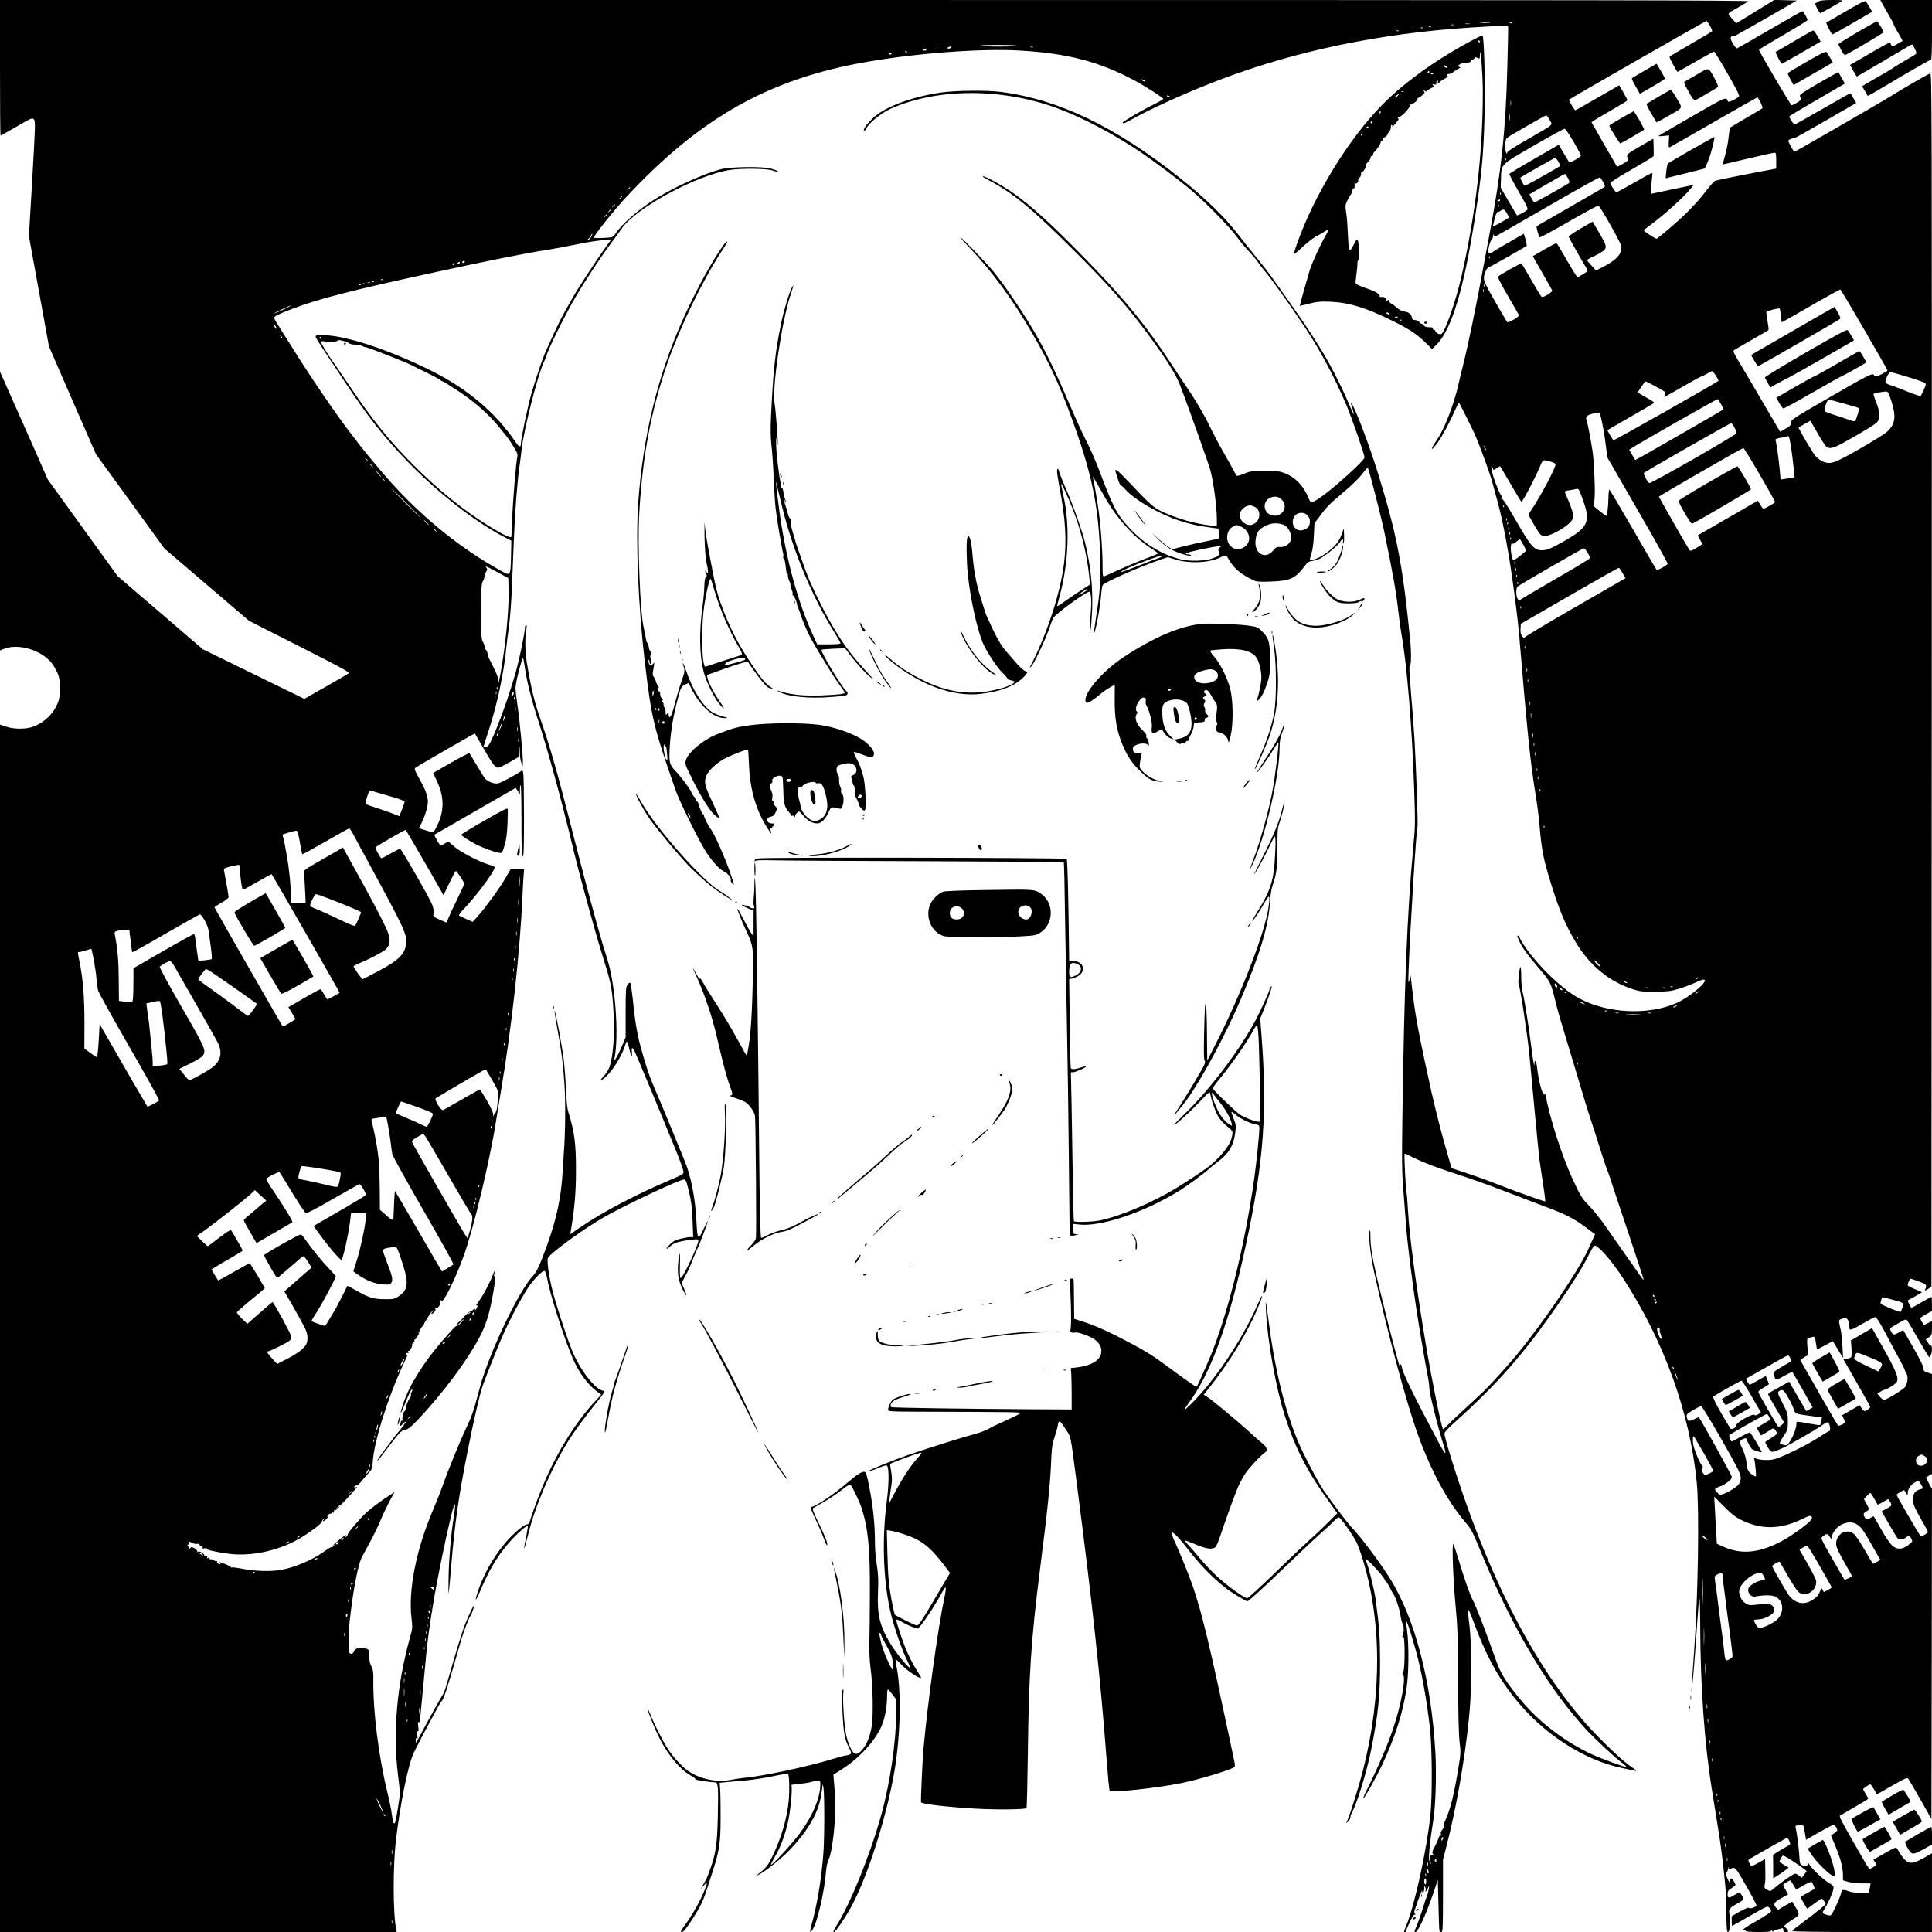 <?xml version="1.0" standalone="no"?>
<!DOCTYPE svg PUBLIC "-//W3C//DTD SVG 20010904//EN"
 "http://www.w3.org/TR/2001/REC-SVG-20010904/DTD/svg10.dtd">
<svg version="1.0" xmlns="http://www.w3.org/2000/svg"
 width="1910pt" height="1910pt" viewBox="0 0 1910 1910"
 preserveAspectRatio="xMidYMid meet">
<g transform="translate(0,1910) scale(0.1,-0.1)"
fill="#000000" stroke="none">
<path d="M0 18430 c0 -368 2 -670 6 -670 3 0 74 40 159 89 148 86 154 89 170
71 16 -18 15 -54 -16 -587 l-33 -568 99 -545 99 -545 232 -533 233 -533 338
-465 338 -466 419 -358 419 -358 499 -253 c393 -199 496 -255 486 -264 -7 -7
-109 -67 -226 -133 l-213 -121 -502 245 -503 246 -421 362 -421 361 -346 479
-345 478 -137 312 c-76 171 -182 410 -236 531 l-98 220 0 -1378 0 -1377 33 13
c145 61 378 -8 480 -141 16 -20 40 -62 54 -92 36 -76 38 -218 4 -300 -42 -104
-122 -183 -231 -230 -72 -30 -198 -32 -282 -3 l-58 20 0 -5969 0 -5968 1961 0
1961 0 -5 28 c-32 148 -33 621 -3 877 45 379 123 758 178 870 79 159 263 501
273 507 21 12 65 150 195 608 21 72 77 219 91 236 12 15 40 96 35 101 -5 5
-54 -98 -89 -187 -28 -69 -101 -309 -163 -530 -21 -74 -43 -142 -49 -150 -12
-15 -173 -305 -233 -420 -42 -80 -42 -80 -42 -44 0 23 2 26 11 14 8 -11 9 -3
5 33 -4 34 -2 46 5 41 8 -5 9 9 4 46 -5 38 -4 51 4 46 6 -4 11 -4 11 1 0 4 5
49 10 98 5 50 21 216 35 370 28 315 43 430 86 692 41 250 119 631 180 883 38
154 50 142 24 -23 -27 -173 -46 -392 -50 -577 -2 -102 -2 -178 0 -170 3 8 14
125 25 260 37 443 74 700 171 1185 52 261 108 505 136 590 22 70 145 379 200
505 70 159 178 364 248 471 58 89 140 174 168 174 7 0 17 -28 24 -65 28 -157
162 -579 249 -785 66 -158 160 -284 265 -356 l23 -16 -68 -74 c-175 -189 -346
-457 -476 -749 -51 -114 -129 -318 -156 -411 -11 -36 -20 -49 -33 -49 -11 0
-41 -17 -68 -38 -171 -136 -329 -370 -412 -606 -40 -112 -35 -135 7 -36 90
216 164 344 281 484 77 92 193 196 199 178 2 -6 -7 -56 -18 -112 -12 -56 -20
-103 -17 -106 2 -3 18 53 35 124 70 288 226 654 396 930 59 95 167 242 298
405 55 69 73 97 60 97 -82 0 -247 214 -327 425 -57 148 -147 426 -180 553 -37
141 -61 312 -48 336 31 55 378 305 568 411 246 136 735 365 780 365 8 0 19
-17 26 -42 39 -142 50 -213 56 -366 l6 -162 -29 0 c-16 0 -58 -7 -94 -16 -50
-11 -74 -24 -102 -51 -21 -21 -38 -41 -38 -47 0 -5 12 2 28 16 32 32 70 48
137 60 102 17 142 20 149 10 14 -23 -156 -388 -176 -376 -7 5 -9 49 -6 138 5
140 -8 133 -19 -10 -7 -95 6 -162 49 -248 38 -75 46 -68 12 11 l-26 60 40 74
c23 41 50 101 62 134 12 33 35 87 50 120 33 68 111 277 106 282 -2 2 -20 -33
-40 -77 -54 -118 -62 -109 -71 73 -10 231 -56 462 -123 617 -5 14 -60 147
-121 295 -61 149 -120 290 -131 315 -75 175 -93 220 -124 321 -79 254 -102
368 -131 659 -9 79 -19 148 -24 153 -5 5 -17 -2 -28 -19 -16 -25 -18 -52 -18
-274 l0 -245 -34 -81 c-39 -95 -86 -177 -77 -132 46 218 11 729 -68 978 -45
144 -55 176 -105 355 -79 286 -153 564 -246 930 -142 561 -219 831 -319 1115
-54 156 -88 298 -127 536 -20 122 -21 251 -3 350 2 13 0 24 -6 24 -5 0 -10
-10 -10 -22 0 -44 -50 -290 -84 -416 -63 -232 -182 -566 -254 -712 -19 -39
-34 -56 -49 -58 -13 -2 -23 0 -23 5 0 5 20 69 45 143 86 257 157 585 180 835
3 39 15 131 26 205 10 74 23 241 29 370 5 129 14 352 20 495 12 294 34 580 57
735 8 58 17 125 19 150 21 204 165 765 229 890 7 14 18 43 25 65 21 67 193
412 281 560 97 165 253 402 353 535 39 52 84 114 100 138 139 204 737 529
1071 582 107 17 359 15 420 -4 59 -19 58 -18 51 -7 -3 5 -34 16 -68 25 -82 22
-389 18 -488 -6 -155 -38 -456 -173 -641 -288 -176 -109 -348 -259 -409 -357
-8 -13 -24 -26 -35 -28 -39 -8 -175 -12 -175 -5 0 21 208 282 325 406 733 785
1412 1166 2377 1333 500 87 1140 134 1517 111 461 -27 778 -109 1121 -292 108
-57 290 -174 290 -186 0 -4 -35 -25 -77 -46 -119 -58 -323 -176 -323 -187 0
-16 15 -10 107 41 169 93 453 223 728 333 732 294 1544 479 2425 552 207 17
543 35 549 29 2 -2 -1 -194 -8 -426 -16 -609 -58 -1005 -171 -1608 -11 -58
-31 -166 -45 -240 -90 -493 -166 -863 -226 -1101 -17 -68 -37 -151 -44 -184
-43 -186 -134 -422 -204 -525 -74 -108 -73 -138 1 -37 44 59 127 215 182 341
15 33 28 57 30 55 6 -6 131 -257 155 -310 48 -109 150 -386 175 -479 55 -201
70 -257 92 -354 13 -61 28 -135 34 -165 5 -31 16 -94 25 -141 38 -205 97 -646
115 -865 83 -988 110 -1251 165 -1585 13 -80 29 -206 35 -280 20 -240 38 -332
110 -565 85 -274 147 -422 248 -590 138 -232 337 -393 572 -467 64 -20 95 -23
215 -22 121 1 152 5 230 28 50 15 125 43 168 63 59 28 80 34 89 25 25 -25
-156 -174 -278 -228 -279 -123 -682 -104 -962 46 -137 74 -316 234 -465 416
-58 70 -127 176 -127 195 0 5 -4 9 -10 9 -13 0 -13 -1 5 -44 27 -64 84 -145
187 -264 130 -152 128 -147 183 -372 14 -58 52 -190 85 -295 32 -104 81 -269
110 -365 72 -244 117 -391 150 -490 16 -47 54 -166 85 -265 31 -99 62 -193 70
-210 7 -16 27 -73 44 -125 16 -52 96 -290 176 -529 80 -239 145 -438 145 -444
0 -5 -17 15 -37 44 -20 30 -91 131 -157 224 -66 94 -145 206 -175 250 -58 85
-130 174 -194 240 -49 50 -71 88 -145 250 -103 223 -230 622 -262 823 0 1 -6
2 -13 2 -21 0 -57 134 -72 273 -6 54 -25 81 -25 35 0 -53 -10 0 -30 152 -27
216 -66 465 -86 549 -9 37 -15 106 -15 159 1 50 -3 92 -8 92 -9 0 -26 -154
-18 -167 14 -22 86 -491 106 -693 6 -58 29 -303 51 -545 23 -242 45 -469 50
-505 5 -36 21 -141 35 -234 14 -93 24 -170 22 -173 -5 -5 -308 104 -504 181
-78 31 -205 76 -282 101 l-140 46 -20 67 c-93 318 -158 577 -240 965 -78 363
-105 520 -132 757 l-13 115 -12 -45 c-12 -40 -13 -30 -8 100 14 397 76 1398
88 1419 6 11 -14 593 -29 846 -8 137 -25 359 -37 494 -16 182 -18 246 -10 249
14 4 16 137 2 267 -73 736 -132 1038 -318 1640 -84 272 -230 656 -260 685 -8
8 -12 11 -9 5 11 -21 37 -119 29 -110 -5 6 -21 42 -37 80 -58 143 -175 377
-256 512 -116 194 -221 350 -525 776 -27 38 -94 123 -150 191 -55 67 -128 159
-163 205 -138 181 -321 360 -581 568 -638 509 -1206 782 -1780 855 -135 17
-431 14 -575 -5 -269 -37 -529 -128 -658 -231 -53 -43 -117 -118 -117 -138 0
-16 19 -8 25 11 14 46 149 156 240 196 465 206 1104 207 1655 2 238 -88 533
-243 800 -420 135 -90 386 -278 515 -386 138 -116 383 -366 450 -459 33 -46
88 -113 123 -148 34 -36 74 -83 88 -105 13 -22 40 -56 58 -77 61 -68 238 -316
403 -562 153 -229 303 -511 414 -776 60 -143 179 -488 179 -517 0 -29 -306
-306 -435 -394 -91 -61 -97 -61 -119 -5 -49 119 -127 201 -234 244 -50 19 -75
22 -197 22 -128 0 -145 -2 -204 -27 -36 -14 -68 -24 -73 -21 -5 3 -20 28 -33
55 -14 27 -60 109 -102 182 -42 72 -101 186 -133 252 -51 107 -145 268 -223
380 -16 22 -86 128 -156 236 -264 402 -489 675 -926 1117 -334 339 -545 522
-737 638 -109 66 -196 109 -204 101 -2 -2 24 -19 58 -37 246 -130 421 -274
844 -695 336 -334 526 -549 730 -825 179 -243 279 -400 317 -500 55 -143 150
-405 211 -580 35 -102 71 -203 79 -226 35 -94 76 -380 77 -522 l0 -74 -62 7
c-150 17 -325 66 -476 136 -88 40 -113 63 -338 300 -109 115 -138 136 -124 91
5 -15 16 -51 25 -79 9 -29 21 -53 27 -53 6 0 28 -20 49 -44 86 -97 330 -238
523 -301 114 -37 183 -53 306 -69 l85 -12 7 -44 c4 -24 4 -47 0 -51 -4 -4 -59
-17 -122 -29 -63 -12 -166 -35 -229 -51 l-114 -29 -37 24 c-21 13 -66 50 -101
81 l-64 58 71 -71 c50 -48 94 -81 145 -105 70 -34 185 -64 173 -46 -3 5 -17 9
-32 9 -18 0 -23 3 -15 11 11 11 282 69 323 69 23 -1 24 -2 7 -14 -14 -11 -15
-19 -8 -38 13 -35 3 -45 -64 -69 -72 -25 -220 -30 -305 -10 -188 44 -366 152
-513 310 -128 138 -161 203 -302 576 -36 94 -92 222 -125 285 -33 63 -97 201
-141 305 -142 332 -233 525 -336 710 -118 210 -305 490 -437 655 -67 83 -314
340 -328 340 -5 0 30 -39 76 -87 219 -227 439 -525 631 -858 186 -321 303
-582 445 -995 157 -456 213 -757 227 -1215 6 -228 -2 -356 -42 -602 -12 -81
-22 -150 -20 -152 12 -11 62 259 72 386 3 45 11 87 17 92 51 41 377 183 562
246 l81 27 69 -22 c139 -44 341 -35 450 20 51 27 56 26 81 -19 55 -96 125
-153 263 -215 17 -7 71 -9 160 -5 186 7 238 32 326 150 27 37 41 48 72 53 22
3 55 12 74 20 47 20 190 136 207 169 18 34 35 35 28 1 -3 -16 -1 -22 5 -16 5
5 8 40 6 78 l-3 69 -24 -65 c-26 -72 -75 -127 -172 -193 -51 -35 -126 -63
-138 -51 -3 2 4 30 14 62 12 36 21 102 24 177 l6 121 40 54 c67 94 116 145
225 235 108 90 181 162 230 228 16 21 30 34 33 30 15 -26 127 -464 164 -638
85 -412 116 -587 138 -785 8 -74 22 -173 30 -220 55 -301 105 -919 126 -1535
11 -332 11 -362 -10 -580 -60 -647 -89 -1374 -107 -2685 -6 -402 -4 -519 9
-685 9 -110 21 -269 27 -352 12 -168 57 -539 105 -851 24 -160 92 -559 109
-640 9 -40 16 -94 16 -119 0 -54 76 -359 152 -606 20 -67 1 -50 -50 45 -246
461 -372 718 -372 760 0 7 -5 20 -11 28 -8 11 -9 6 -5 -20 12 -79 -39 103
-124 440 -143 569 -171 708 -172 850 0 61 -2 69 -9 45 -12 -38 11 -239 45
-396 122 -563 319 -1295 432 -1607 131 -363 289 -655 467 -867 67 -79 69 -83
173 -335 282 -681 614 -1250 964 -1650 76 -87 89 -100 236 -241 62 -58 140
-127 174 -152 34 -26 57 -47 50 -47 -22 0 -244 82 -335 123 -260 119 -513 309
-693 520 -151 179 -215 278 -262 412 -100 284 -201 545 -230 597 -25 44 -94
240 -135 383 -26 88 -52 165 -57 170 -16 15 -2 -354 23 -618 18 -186 22 -305
24 -732 1 -337 7 -544 15 -610 12 -92 11 -112 -9 -235 -48 -292 -80 -421 -133
-538 -11 -24 -17 -50 -14 -57 2 -7 -4 -22 -15 -34 -14 -14 -18 -28 -14 -42 5
-14 3 -19 -3 -15 -6 3 -16 -10 -22 -31 -7 -21 -23 -57 -36 -80 -27 -46 -30
-69 -11 -76 6 -2 5 -3 -3 -2 -28 4 -40 -20 -30 -56 13 -43 5 -49 -9 -7 -11 31
4 184 39 403 23 137 32 455 21 663 -40 712 -200 1326 -449 1727 -103 164 -286
408 -379 505 -40 41 -204 259 -280 370 -52 77 -200 359 -247 471 -141 337
-236 734 -301 1249 -21 165 -25 177 -19 50 14 -295 100 -773 188 -1043 106
-328 228 -560 454 -869 l63 -88 -98 -98 c-54 -54 -136 -131 -183 -172 -46 -41
-199 -186 -339 -323 -140 -136 -262 -247 -270 -247 -30 0 -214 134 -308 224
-52 49 -124 126 -160 170 -37 45 -87 102 -112 129 -25 26 -40 47 -33 47 7 0
55 -18 107 -40 94 -40 150 -49 185 -30 11 6 29 43 46 92 52 159 154 440 185
511 18 40 50 99 72 132 41 60 153 179 195 207 31 21 17 54 -40 99 -24 19 -79
68 -123 109 -91 84 -350 300 -407 338 l-38 24 42 52 c215 267 405 583 508 842
47 118 31 107 -23 -15 -153 -348 -429 -756 -662 -981 -77 -74 -77 -72 18 64
207 299 376 783 536 1526 177 827 212 1318 150 2098 l-10 133 45 112 c54 137
83 232 61 203 -8 -11 -15 -24 -15 -29 0 -19 -93 -221 -146 -320 -163 -298
-447 -672 -692 -909 -62 -60 -108 -108 -103 -108 16 0 158 129 253 229 96 102
97 103 103 75 18 -85 59 -195 88 -236 17 -25 55 -65 84 -87 49 -39 51 -44 46
-79 -12 -88 -80 -182 -218 -303 -32 -28 -232 -162 -335 -224 -239 -145 -553
-278 -754 -320 -77 -15 -251 -21 -259 -7 -3 4 -7 192 -11 417 -3 226 -9 555
-12 733 l-7 322 22 0 c25 0 135 49 127 57 -3 3 -26 -2 -52 -11 -57 -19 -93
-21 -98 -3 -3 6 -7 207 -10 444 l-6 433 27 6 c78 19 119 63 108 114 -8 36 -48
60 -100 60 l-35 0 -1 93 c-7 582 -15 907 -24 916 -12 12 -2971 17 -3042 5 -31
-5 -43 -11 -42 -23 0 -9 3 -11 5 -4 4 9 51 11 187 8 100 -3 784 -7 1521 -9
736 -3 1340 -7 1343 -10 3 -2 9 -267 13 -588 5 -321 14 -808 19 -1083 6 -275
13 -804 17 -1175 4 -371 7 -714 8 -762 1 -95 0 -94 61 -78 l30 8 -27 1 c-27 1
-28 3 -28 52 l0 50 53 -6 c216 -27 648 118 997 334 85 53 242 169 296 218 17
16 53 46 81 66 111 81 158 160 175 289 9 71 7 81 -16 139 -14 35 -23 65 -21
67 2 3 21 -10 41 -28 45 -39 141 -86 195 -95 37 -6 39 -9 39 -43 0 -59 -28
-332 -50 -491 -96 -691 -281 -1419 -464 -1831 -26 -58 -59 -133 -74 -167 -15
-34 -30 -63 -35 -63 -8 0 -149 100 -320 227 -130 96 -232 156 -462 273 -117
59 -236 111 -308 134 l-117 38 -2 182 c-2 217 -2 216 -11 216 -4 0 -13 0 -19
0 -10 0 -12 -29 -6 -127 11 -228 9 -393 -4 -394 -7 0 -3 -4 10 -9 12 -5 29 -7
37 -4 24 10 156 -36 198 -69 51 -39 71 -80 64 -131 -10 -75 -102 -129 -246
-145 l-55 -6 5 -60 c2 -33 4 -125 4 -205 l0 -144 -400 2 c-661 4 -1373 14
-1384 21 -18 12 1 51 33 68 17 9 65 27 106 39 41 12 64 23 50 23 -36 1 -151
-37 -174 -57 -21 -19 -46 -72 -46 -99 0 -17 19 -18 293 -19 950 -3 1019 -4
1015 -14 -2 -6 -63 -37 -135 -69 -73 -32 -156 -72 -185 -89 -29 -16 -91 -39
-138 -51 -105 -27 -484 -146 -657 -207 -160 -56 -383 -147 -383 -156 0 -4 24
2 53 13 128 52 126 51 134 21 13 -47 9 -191 -11 -342 -47 -364 -34 -763 34
-1070 34 -154 118 -398 177 -513 13 -27 22 -51 20 -53 -11 -11 -131 135 -191
232 -106 173 -135 287 -126 504 6 138 3 193 -20 340 -5 36 -10 112 -10 170 0
154 -17 327 -45 480 -32 175 -42 210 -61 210 -28 0 -78 -32 -153 -97 -140
-122 -342 -258 -372 -250 -12 3 0 -29 41 -117 32 -66 71 -157 87 -201 17 -49
29 -72 31 -59 4 26 -20 86 -94 238 -47 97 -55 121 -43 128 8 5 55 32 104 60
50 28 128 80 174 116 66 51 85 62 92 51 28 -40 90 -174 108 -230 64 -199 83
-402 81 -844 -1 -198 -3 -418 -5 -490 -2 -81 2 -171 11 -240 24 -173 30 -482
11 -587 -17 -100 -50 -178 -97 -231 -49 -56 -81 -47 -117 34 -11 25 -28 75
-36 110 -19 73 -38 353 -30 420 4 34 3 41 -6 33 -10 -9 -10 -58 -2 -215 11
-215 21 -271 65 -358 31 -60 28 -67 -34 -76 -19 -3 -78 -19 -130 -35 -235 -73
-684 -169 -865 -185 -38 -4 -103 -13 -143 -21 -135 -27 -302 8 -417 87 -60 41
-147 135 -202 219 -50 75 -144 263 -178 353 -10 26 -20 46 -22 43 -7 -7 76
-213 119 -294 88 -170 202 -306 304 -363 30 -17 52 -34 49 -39 -4 -7 143 -30
193 -30 32 0 35 -39 29 -328 -6 -282 -19 -373 -77 -534 -32 -88 -33 -90 -70
-153 l-23 -40 31 35 c40 45 40 30 -3 -72 -42 -98 -109 -216 -176 -309 -52 -72
-56 -79 -36 -79 15 0 48 42 114 145 70 112 96 166 131 275 17 52 46 145 66
205 58 183 70 264 70 495 1 113 -1 239 -4 280 l-5 75 70 7 c39 3 125 11 193
17 68 6 187 25 265 41 77 17 144 27 148 23 12 -14 16 -155 7 -258 -16 -178
-70 -366 -162 -557 -44 -92 -65 -118 -141 -176 l-30 -23 35 17 c61 30 213 149
292 230 186 190 293 369 323 539 8 48 16 99 16 114 1 16 4 9 10 -19 11 -65 11
-505 -1 -656 -20 -259 -62 -508 -118 -707 -20 -70 -16 -85 12 -42 47 71 116
371 132 570 3 44 14 96 24 115 40 82 77 410 66 605 -3 66 -8 147 -12 180 l-5
60 86 55 c171 108 332 285 393 432 32 78 52 189 52 295 0 35 4 63 9 61 5 -1
25 -24 45 -51 l36 -47 0 -134 c0 -282 -61 -698 -147 -1006 -112 -404 -309
-888 -449 -1107 -24 -37 -29 -53 -19 -53 18 0 132 171 193 292 148 290 316
819 396 1248 67 359 81 817 31 1076 -8 43 -13 79 -11 81 2 2 31 -25 65 -60 55
-58 175 -137 187 -124 2 2 -12 28 -32 58 -45 67 -96 167 -130 256 -32 82 -84
243 -84 260 0 7 27 -3 62 -24 34 -20 82 -42 107 -50 l46 -14 33 38 c39 44 150
217 204 318 43 81 49 67 23 -57 -63 -297 -166 -1046 -205 -1488 -11 -126 -29
-522 -24 -528 14 -18 276 -48 549 -63 210 -11 479 -8 493 6 4 4 10 255 14 558
9 761 32 1109 119 1797 79 620 103 854 113 1115 4 93 11 137 31 195 14 41 28
92 32 113 10 66 18 62 85 -42 46 -70 41 -48 93 -446 165 -1269 243 -1986 306
-2820 12 -159 25 -294 30 -299 19 -21 465 27 703 75 177 35 500 133 530 160 6
5 5 29 -2 61 -6 29 -27 127 -46 218 -199 935 -272 1240 -364 1510 -32 93 -122
317 -169 420 -17 36 -33 75 -37 88 -18 56 46 1 142 -123 135 -175 248 -292
392 -406 50 -39 197 -129 212 -129 13 0 153 128 427 391 130 125 272 258 316
297 44 38 96 86 114 106 19 20 40 36 47 36 17 0 151 -192 179 -255 13 -28 34
-87 49 -133 198 -627 201 -1367 10 -2117 -37 -146 -120 -411 -149 -480 l-17
-40 21 19 c11 11 21 27 21 38 0 10 4 26 10 36 56 100 154 419 199 649 67 341
85 520 85 848 -1 258 -7 346 -44 624 -11 82 -62 295 -86 355 -8 21 -13 40 -12
42 11 11 188 -182 188 -205 0 -6 4 -11 8 -11 5 0 22 -26 38 -57 16 -32 31 -60
34 -63 22 -22 67 -155 76 -223 4 -29 13 -65 21 -81 15 -28 14 -81 -1 -121 -6
-14 -5 -16 2 -7 14 20 20 -56 18 -208 -2 -84 -7 -134 -15 -144 -8 -10 -9 -16
-1 -21 33 -21 -16 -294 -97 -535 -54 -161 -154 -393 -263 -611 -22 -43 -36
-79 -32 -79 11 0 134 221 188 335 129 279 203 509 240 755 22 141 24 433 5
568 -7 51 -11 95 -9 98 8 7 79 -221 119 -384 45 -182 91 -448 116 -677 22
-197 24 -668 5 -855 -36 -345 -153 -884 -238 -1094 -28 -68 -27 -66 -14 -66 6
0 10 4 10 9 0 6 17 45 38 89 26 55 41 78 52 75 12 -4 13 -3 1 5 -8 6 -11 18
-8 28 40 121 76 216 77 202 0 -36 20 -17 21 20 0 33 1 35 10 14 5 -13 7 -28 3
-33 -3 -5 -2 -9 1 -9 3 0 13 15 21 32 l15 33 -7 -45 c-3 -25 -12 -56 -18 -70
-7 -14 -18 -45 -25 -70 -19 -65 -65 -199 -85 -243 -15 -33 -15 -37 -1 -37 23
0 103 173 167 360 l53 155 6 -240 c8 -297 6 -275 27 -275 16 0 17 24 18 358
l0 357 36 140 c93 359 178 842 219 1244 17 158 22 275 22 501 1 265 -4 351
-29 545 -9 72 7 49 51 -70 121 -328 231 -535 399 -749 279 -358 691 -628 1078
-706 57 -12 114 -24 128 -27 15 -4 0 11 -39 38 -70 46 -205 169 -344 313 -581
598 -1084 1566 -1462 2811 -25 82 -45 160 -45 171 0 15 32 51 103 114 432 389
688 682 1034 1185 136 197 227 344 287 463 25 50 50 93 56 97 28 17 164 -134
282 -315 410 -629 666 -1337 733 -2029 26 -265 13 -1109 -25 -1646 -11 -154
-22 -314 -25 -355 l-4 -75 9 70 c10 78 33 370 50 636 21 313 27 301 29 -51 2
-595 43 -1170 116 -1615 56 -344 86 -537 99 -645 19 -150 44 -405 43 -440 -1
-14 0 -91 1 -172 2 -117 5 -148 16 -148 18 0 29 123 16 170 -15 51 -5 66 66
106 35 19 66 39 69 44 7 11 -27 70 -40 70 -5 -1 -28 -12 -50 -25 -54 -34 -65
-32 -65 10 0 30 6 38 41 60 22 15 39 29 37 33 -2 4 -10 19 -17 35 -17 33 -41
36 -41 5 0 -22 0 -22 -13 2 -22 42 -26 68 -13 86 7 9 12 26 11 38 -2 15 -1 16
2 3 3 -13 10 -16 21 -12 48 20 47 21 156 -170 59 -102 104 -190 102 -194 -11
-17 -68 -35 -75 -23 -4 7 -35 -5 -89 -35 l-82 -47 0 -48 c0 -26 2 -48 4 -48 2
0 82 45 177 100 174 99 174 100 191 79 10 -12 18 -27 18 -34 0 -8 -66 -51
-146 -97 -102 -58 -140 -84 -125 -86 12 -2 21 -8 21 -13 0 -5 55 -9 125 -9 93
0 125 3 125 13 0 8 4 7 10 -3 5 -8 10 -10 10 -4 0 7 16 15 36 18 19 4 42 10
50 13 9 3 14 -2 14 -16 0 -16 6 -21 25 -21 31 0 31 7 4 37 l-22 22 24 21 c13
11 40 30 59 42 75 48 75 48 35 117 l-36 62 -57 -32 c-31 -18 -63 -37 -71 -43
-10 -8 -18 -5 -32 13 -31 39 -24 53 50 95 l69 38 -24 42 c-13 22 -24 46 -24
51 0 11 68 51 73 44 2 -2 14 -22 27 -44 13 -22 25 -42 26 -43 1 -2 34 15 73
38 39 22 75 39 80 36 10 -7 35 -65 30 -70 -2 -2 -34 -20 -71 -40 -38 -21 -68
-39 -68 -41 0 -4 60 -107 65 -113 2 -2 33 19 69 47 36 28 70 51 75 51 8 0 41
-43 41 -54 0 -4 -80 -70 -135 -112 -72 -54 -102 -76 -115 -87 -8 -7 -30 -23
-47 -35 -18 -13 -33 -28 -33 -33 0 -5 270 -9 690 -9 l690 0 0 389 0 390 -78
-45 c-143 -80 -171 -71 -267 91 -10 16 -22 11 -122 -46 l-112 -64 16 -24 c17
-26 12 -34 -39 -62 -21 -11 -5 -34 -183 275 -106 185 -134 240 -124 247 8 5
74 43 146 85 73 41 133 78 133 82 0 4 -11 25 -25 47 -13 22 -25 43 -25 48 0 7
60 47 72 47 3 0 19 -22 35 -50 l29 -49 149 85 c135 77 151 84 162 68 7 -9 61
-102 120 -206 l108 -190 3 1633 2 1632 -31 55 c-17 30 -29 55 -27 56 2 1 15
10 31 19 l27 17 0 493 0 493 -42 15 c-36 12 -43 18 -40 38 1 16 -34 88 -99
203 -56 98 -102 178 -104 178 -1 0 -23 -11 -47 -25 -48 -27 -52 -26 -77 22
-10 20 -5 25 71 68 78 45 82 47 95 29 8 -11 57 -94 110 -187 53 -92 100 -170
104 -173 5 -3 14 7 19 21 13 34 13 96 0 92 -6 -1 -19 12 -30 30 l-21 31 31 22
c28 20 30 25 30 91 l0 69 -40 -20 -40 -20 -19 32 c-11 17 -18 35 -15 39 2 4
29 21 59 38 l55 31 0 70 c0 39 -2 70 -4 70 -3 0 -47 -25 -100 -55 -52 -30 -96
-55 -98 -55 -6 0 -41 70 -37 74 2 1 34 20 72 40 37 21 67 39 67 41 0 2 -31 16
-70 31 -38 15 -70 33 -70 40 0 17 22 64 29 63 3 0 40 -12 81 -27 76 -28 82
-34 64 -77 -7 -19 -6 -18 27 2 l34 22 3 6002 c2 5713 1 6001 -15 5994 -26 -9
-310 -174 -358 -206 -48 -33 -975 -569 -984 -569 -8 0 -61 95 -61 108 0 11 38
28 53 24 5 -2 146 77 313 174 l305 176 -27 47 c-15 25 -28 48 -30 49 -1 2
-124 -66 -272 -152 -148 -86 -274 -156 -279 -156 -11 0 -53 63 -53 79 0 4 124
79 275 166 l274 159 -31 55 c-17 31 -32 57 -33 59 -1 1 -89 -48 -194 -109
-135 -78 -191 -115 -187 -125 3 -8 9 -20 12 -28 4 -9 -10 -23 -39 -40 -24 -14
-48 -26 -54 -26 -10 0 -323 532 -323 548 0 4 108 69 240 146 132 76 240 143
240 148 0 15 -42 88 -51 88 -4 0 -148 -81 -320 -181 -172 -100 -318 -183 -325
-186 -14 -5 -64 74 -64 100 0 10 6 18 13 19 6 0 17 2 24 2 6 1 147 80 314 176
l302 175 -111 3 -111 3 -68 -42 c-37 -23 -122 -75 -188 -116 l-120 -73 -25 28
c-68 76 -72 63 32 122 51 29 102 59 113 67 16 11 -1427 13 -8633 13 l-8652 0
0 -670z m16905 415 c14 -25 24 -49 21 -54 -3 -4 -98 -61 -211 -126 -113 -65
-208 -122 -210 -126 -5 -6 72 -149 80 -149 2 0 81 45 176 100 96 55 178 100
184 100 5 0 66 -97 133 -216 88 -153 121 -218 114 -227 -19 -22 -105 -63 -109
-51 -18 50 -13 52 -348 -142 -176 -102 -327 -189 -335 -195 -10 -6 5 -7 44 -3
l58 6 -4 -61 c-3 -51 -2 -61 10 -56 8 3 206 116 440 251 233 134 426 243 427
242 23 -30 56 -101 49 -108 -5 -5 -76 -47 -159 -95 -82 -48 -154 -91 -159 -95
-5 -5 -12 -48 -17 -97 -4 -48 -20 -128 -34 -177 -14 -49 -24 -90 -23 -91 2 -1
113 25 248 57 135 32 253 58 263 58 15 0 17 -10 17 -79 l0 -78 -37 -7 c-82
-13 -541 -104 -565 -112 -10 -3 -49 -47 -88 -97 -78 -104 -187 -218 -305 -322
-108 -95 -181 -155 -190 -155 -11 0 -124 74 -124 82 -1 3 23 23 52 44 139 101
341 282 410 368 l31 38 -30 -6 c-16 -3 -40 -8 -53 -11 -23 -4 -145 -30 -285
-60 l-58 -12 7 86 c4 47 9 94 11 104 1 9 -1 17 -6 17 -5 0 -83 -43 -173 -95
-91 -52 -170 -95 -176 -95 -13 0 -61 74 -61 92 1 7 96 67 212 133 115 66 212
125 215 131 2 6 3 47 1 92 l-3 81 -133 -77 c-134 -77 -136 -79 -118 -123 6
-12 -7 -24 -49 -48 -32 -18 -58 -31 -59 -29 -3 3 -247 429 -252 439 -2 3 78
52 177 108 98 57 179 106 179 109 0 3 -18 38 -41 78 l-41 71 -214 -123 c-117
-68 -217 -124 -221 -124 -8 0 -66 100 -61 105 16 15 1355 781 1360 779 3 -2
18 -24 33 -49z m-1958 25 c3 -11 2 -11 -4 -3 -5 7 -42 14 -88 16 l-80 3 84 0
c66 -1 85 -4 88 -16z m-224 3 c-24 -2 -62 -2 -85 0 -24 2 -5 4 42 4 47 0 66
-2 43 -4z m-195 -10 c-10 -2 -28 -2 -40 0 -13 2 -5 4 17 4 22 1 32 -1 23 -4z
m-155 -10 c-7 -2 -19 -2 -25 0 -7 3 -2 5 12 5 14 0 19 -2 13 -5z m-85 -10
c-10 -2 -28 -2 -40 0 -13 2 -5 4 17 4 22 1 32 -1 23 -4z m659 -475 c-1 -90 -3
-17 -3 162 0 179 2 252 3 163 2 -90 2 -236 0 -325z m-800 466 c-3 -3 -12 -4
-19 -1 -8 3 -5 6 6 6 11 1 17 -2 13 -5z m-80 -10 c-3 -3 -12 -4 -19 -1 -8 3
-5 6 6 6 11 1 17 -2 13 -5z m-84 -11 c-7 -2 -19 -2 -25 0 -7 3 -2 5 12 5 14 0
19 -2 13 -5z m-156 -19 c-3 -3 -12 -4 -19 -1 -8 3 -5 6 6 6 11 1 17 -2 13 -5z
m-3771 -146 c4 -5 -77 -8 -180 -8 -103 0 -185 4 -182 9 7 10 351 9 362 -1z
m-651 -18 c-3 -5 -16 -10 -28 -10 -18 0 -19 2 -7 10 20 13 43 13 35 0z m808 3
c-7 -2 -19 -2 -25 0 -7 3 -2 5 12 5 14 0 19 -2 13 -5z m-1053 -23 c0 -5 -10
-10 -22 -10 -19 0 -20 2 -8 10 19 13 30 13 30 0z m97 4 c-3 -3 -12 -4 -19 -1
-8 3 -5 6 6 6 11 1 17 -2 13 -5z m-292 -24 c3 -5 1 -10 -4 -10 -6 0 -11 5 -11
10 0 6 2 10 4 10 3 0 8 -4 11 -10z m-150 -20 c-3 -5 -10 -10 -16 -10 -5 0 -9
5 -9 10 0 6 7 10 16 10 8 0 12 -4 9 -10z m2505 -272 c0 -5 -9 -4 -20 2 -11 6
-20 12 -20 14 0 2 9 2 20 -1 11 -3 20 -9 20 -15z m241 -156 c-7 -2 -18 1 -23
6 -8 8 -4 9 13 5 13 -4 18 -8 10 -11z m3376 -84 c-2 -13 -4 -3 -4 22 0 25 2
35 4 23 2 -13 2 -33 0 -45z m-10 -145 c-2 -16 -4 -3 -4 27 0 30 2 43 4 28 2
-16 2 -40 0 -55z m393 1 c30 -55 53 -35 -216 -190 -132 -75 -204 -122 -204
-133 0 -14 -2 -14 -10 -1 -14 21 -12 122 3 140 7 8 30 25 52 37 22 12 105 60
185 107 80 46 150 85 155 85 6 1 22 -20 35 -45z m-403 -121 c-2 -16 -4 -5 -4
22 0 28 2 40 4 28 2 -13 2 -35 0 -50z m639 -93 c40 -69 73 -130 74 -137 0 -6
-25 -25 -56 -43 -45 -25 -59 -29 -65 -18 -5 7 -29 48 -54 90 l-45 77 -242
-140 c-134 -76 -244 -143 -246 -149 -2 -5 40 -84 93 -176 79 -136 94 -169 83
-179 -19 -18 -97 -59 -102 -54 -2 2 -39 65 -82 139 l-78 135 3 89 c4 146 -9
134 326 327 160 93 296 167 304 166 7 -1 46 -58 87 -127z m-669 -182 c-3 -8
-6 -5 -6 6 -1 11 2 17 5 13 3 -3 4 -12 1 -19z m520 -18 c13 -21 20 -41 15 -43
-181 -107 -344 -197 -350 -193 -10 6 -46 75 -41 80 13 12 336 195 344 195 6 1
20 -17 32 -39z m94 -161 c17 -34 18 -43 7 -51 -50 -33 -328 -188 -336 -188 -7
0 -21 18 -32 40 l-20 39 92 54 c193 113 253 147 260 147 4 0 17 -19 29 -41z
m348 -38 c19 -35 21 -45 10 -52 -8 -5 -160 -93 -339 -196 -179 -102 -327 -188
-329 -189 -6 -5 21 -104 30 -110 5 -3 136 67 290 156 154 89 285 160 292 157
17 -7 215 -357 223 -394 15 -76 -35 -137 -171 -208 l-76 -40 -44 48 c-25 27
-45 52 -45 56 0 4 36 24 80 44 44 21 87 48 95 61 20 30 13 49 -66 183 l-54 92
-120 -69 c-66 -39 -119 -75 -117 -81 3 -11 152 -273 179 -316 14 -21 12 -24
-34 -52 -26 -17 -52 -31 -58 -31 -5 1 -52 75 -104 166 -52 90 -97 167 -102
169 -4 3 -59 -25 -122 -62 l-114 -66 93 -162 c51 -89 96 -168 99 -176 6 -16
-88 -74 -104 -64 -6 3 -51 77 -101 165 -50 88 -95 162 -99 164 -7 5 -208 -107
-228 -127 -8 -9 14 -55 94 -192 58 -99 107 -185 110 -191 6 -15 -106 -79 -117
-68 -4 5 -58 96 -119 202 -90 157 -111 201 -111 233 0 42 28 102 49 107 13 3
358 198 373 211 4 4 -1 32 -10 63 l-18 57 -139 -80 c-77 -44 -152 -88 -166
-99 -43 -30 -55 -13 -39 54 7 31 19 61 27 67 7 6 14 23 14 38 1 18 3 20 6 8 3
-10 11 -16 18 -14 7 3 239 136 516 296 277 160 509 289 514 288 6 -2 21 -23
34 -46z m-9619 -55 c0 -2 -8 -10 -17 -17 -16 -13 -17 -12 -4 4 13 16 21 21 21
13z m8607 -68 c-3 -8 -6 -5 -6 6 -1 11 2 17 5 13 3 -3 4 -12 1 -19z m-8687
-22 c0 -2 -8 -10 -17 -17 -16 -13 -17 -12 -4 4 13 16 21 21 21 13z m8680 -36
c0 -5 -8 -10 -17 -10 -15 0 -16 2 -3 10 19 12 20 12 20 0z m-8750 -44 c0 -2
-8 -10 -17 -17 -16 -13 -17 -12 -4 4 13 16 21 21 21 13z m8737 -18 c-3 -8 -6
-5 -6 6 -1 11 2 17 5 13 3 -3 4 -12 1 -19z m-8777 -32 c0 -2 -8 -10 -17 -17
-16 -13 -17 -12 -4 4 13 16 21 21 21 13z m8858 -36 l22 -40 -37 -23 c-21 -13
-58 -34 -82 -46 l-44 -23 7 27 c4 15 10 41 13 59 6 28 33 81 33 63 0 -5 10 -1
22 7 33 23 41 20 66 -24z m-8898 -14 c0 -2 -8 -10 -17 -17 -16 -13 -17 -12 -4
4 13 16 21 21 21 13z m-155 -216 c-9 -16 -21 -30 -28 -30 -8 0 -9 3 -1 8 6 4
16 17 23 30 6 12 14 22 17 22 2 0 -2 -13 -11 -30z m151 -92 c-89 -123 -274
-405 -333 -508 -126 -221 -136 -241 -277 -555 -26 -59 -92 -257 -135 -405 -33
-115 -101 -439 -101 -482 0 -44 -17 -41 -51 9 -198 293 -475 527 -834 707
-378 188 -766 323 -1000 348 -110 11 -145 8 -145 -11 0 -6 31 -56 68 -113 38
-57 134 -202 214 -323 228 -347 397 -561 628 -799 305 -314 663 -593 955 -745
l70 -36 -3 -155 c-4 -187 -7 -193 -78 -155 -459 251 -880 603 -1242 1040 -41
50 -84 101 -96 115 -24 28 -99 123 -172 220 -144 187 -397 558 -563 825 -34
55 -91 145 -126 200 -36 55 -65 106 -65 112 0 17 50 41 196 96 252 94 570 176
1333 342 565 124 958 202 1166 234 77 12 194 34 260 48 122 27 269 49 338 52
l38 1 -45 -62z m8731 -120 c-3 -8 -6 -5 -6 6 -1 11 2 17 5 13 3 -3 4 -12 1
-19z m-10132 -38 c-3 -5 -10 -10 -16 -10 -5 0 -9 5 -9 10 0 6 7 10 16 10 8 0
12 -4 9 -10z m-50 -10 c-3 -5 -11 -10 -16 -10 -6 0 -7 5 -4 10 3 6 11 10 16
10 6 0 7 -4 4 -10z m-55 -10 c0 -5 -5 -10 -11 -10 -5 0 -7 5 -4 10 3 6 8 10
11 10 2 0 4 -4 4 -10z m-703 -156 c-3 -3 -12 -4 -19 -1 -8 3 -5 6 6 6 11 1 17
-2 13 -5z m-90 -20 c-3 -3 -12 -4 -19 -1 -8 3 -5 6 6 6 11 1 17 -2 13 -5z
m-40 -10 c-3 -3 -12 -4 -19 -1 -8 3 -5 6 6 6 11 1 17 -2 13 -5z m-50 -10 c-3
-3 -12 -4 -19 -1 -8 3 -5 6 6 6 11 1 17 -2 13 -5z m-40 -10 c-3 -3 -12 -4 -19
-1 -8 3 -5 6 6 6 11 1 17 -2 13 -5z m11110 -16 c-3 -8 -6 -5 -6 6 -1 11 2 17
5 13 3 -3 4 -12 1 -19z m-10 -50 c-3 -8 -6 -5 -6 6 -1 11 2 17 5 13 3 -3 4
-12 1 -19z m3764 -378 c126 -217 229 -398 229 -402 0 -10 -91 -58 -112 -58
-10 0 -21 6 -24 14 -8 22 -69 -9 -464 -238 -338 -196 -355 -207 -353 -233 2
-24 -6 -32 -52 -60 l-55 -32 -14 22 c-8 12 -77 130 -154 262 -77 132 -164 281
-194 330 -104 174 -109 182 -95 192 6 6 85 51 174 102 90 51 165 95 167 99 2
4 -2 43 -10 86 -9 43 -13 84 -11 91 5 12 123 42 132 34 2 -3 7 -34 11 -69 3
-36 7 -66 8 -67 1 -1 130 72 286 162 157 91 289 163 294 162 5 -2 111 -180
237 -397z m-15630 199 c-46 -21 -86 -39 -90 -38 -9 1 152 78 164 78 6 0 -28
-18 -74 -40z m-77 -164 c9 -14 13 -25 8 -25 -5 0 -14 11 -20 25 -6 14 -10 25
-8 25 2 0 11 -11 20 -25z m66 -120 c0 -5 -5 -3 -10 5 -5 8 -10 20 -10 25 0 6
5 3 10 -5 5 -8 10 -19 10 -25z m385 5 c3 -5 1 -10 -4 -10 -6 0 -11 5 -11 10 0
6 2 10 4 10 3 0 8 -4 11 -10z m239 -36 c10 -2 26 -10 35 -17 9 -8 36 -14 61
-14 25 0 56 -6 70 -13 14 -8 28 -13 32 -12 14 3 408 -151 466 -183 15 -8 79
-40 142 -70 63 -31 122 -63 131 -71 8 -8 19 -14 24 -14 7 0 47 -24 175 -109
135 -89 293 -229 374 -331 28 -36 59 -74 69 -85 27 -29 106 -151 117 -180 5
-14 7 -30 5 -37 -11 -29 -46 -446 -51 -608 -3 -96 -7 -181 -10 -188 -4 -15
-85 24 -218 106 -254 157 -506 360 -756 612 -235 236 -401 442 -645 805 -71
105 -145 213 -165 240 -31 43 -100 159 -100 170 0 1 11 2 25 1 14 0 25 -5 25
-9 0 -5 5 -5 12 -1 6 4 30 6 54 6 23 -1 46 3 49 9 4 6 18 8 34 4 14 -4 34 -9
45 -11z m13550 -339 c15 -25 27 -48 25 -50 -22 -21 -1034 -594 -1039 -588 -4
4 -19 29 -34 54 l-26 46 222 128 c123 70 229 133 236 138 9 7 -4 19 -50 44
-35 19 -73 41 -85 49 l-23 14 36 55 c20 30 39 55 42 55 7 0 174 -90 189 -102
9 -7 10 -15 2 -30 -6 -11 -9 -21 -7 -23 2 -1 83 44 182 101 98 57 184 104 190
104 6 0 29 12 51 25 22 14 45 25 50 25 6 0 23 -20 39 -45z m1810 14 c135 -39
239 -74 255 -85 14 -11 13 -17 -9 -65 -13 -30 -27 -58 -31 -63 -4 -5 -56 12
-116 36 -59 25 -133 53 -163 63 -78 25 -82 31 -56 88 11 26 27 47 35 47 8 0
46 -9 85 -21z m-75 -266 c49 -155 39 -228 -46 -304 -21 -19 -138 -92 -260
-162 -261 -150 -301 -164 -377 -127 -28 13 -60 39 -77 63 -38 52 -163 267
-158 271 2 1 29 17 61 35 l56 31 72 -125 c39 -69 80 -130 90 -135 42 -23 77
-9 275 105 109 63 207 124 218 136 40 43 37 101 -14 226 -12 30 -19 56 -17 59
7 6 86 21 119 23 24 1 28 -5 58 -96z m-1684 -29 c15 -25 23 -50 19 -54 -15
-13 -866 -502 -868 -498 -2 2 -16 25 -31 52 l-29 49 22 15 c69 46 848 489 853
486 4 -2 19 -25 34 -50z m1214 6 c79 -22 146 -42 149 -45 6 -6 -22 -101 -36
-123 -7 -10 -17 -9 -53 4 -24 9 -91 32 -149 50 -95 30 -105 35 -103 56 2 29
31 98 41 98 4 0 72 -18 151 -40z m-2390 -191 c11 -52 22 -114 25 -139 3 -25
10 -80 16 -123 l10 -79 300 -520 c166 -287 299 -526 297 -532 -3 -6 -27 -24
-55 -39 -38 -21 -52 -24 -59 -14 -5 6 -110 186 -233 400 -123 213 -226 387
-230 387 -4 0 -8 -37 -9 -82 -1 -46 -4 -92 -6 -103 -2 -11 -4 -32 -4 -47 -1
-16 -5 -28 -10 -28 -5 0 -34 21 -66 47 l-57 47 7 95 c6 85 -7 357 -21 451 -15
100 -46 263 -55 289 -18 51 -9 63 56 81 33 9 64 13 68 10 4 -4 16 -49 26 -101z
m1309 -48 c13 -23 22 -47 19 -54 -8 -21 -845 -500 -862 -493 -16 6 -62 92 -54
100 16 16 856 495 864 493 6 -2 21 -22 33 -46z m551 -148 c15 -89 28 -192 36
-275 l7 -66 -29 -6 c-15 -3 -47 -8 -69 -11 l-41 -6 -7 83 c-8 93 -34 281 -42
303 -6 14 9 21 71 31 22 3 42 8 44 10 13 12 20 -3 30 -63z m-3009 -67 c0 -12
-5 -7 -19 24 -11 24 -11 24 3 6 9 -11 16 -24 16 -30z m2708 -250 c84 -144 152
-266 152 -269 0 -7 -104 -67 -116 -67 -5 0 -19 18 -32 40 l-23 40 -48 -27
c-26 -16 -160 -93 -298 -172 l-250 -144 24 -43 24 -43 -38 -24 c-78 -49 -81
-50 -97 -25 -32 50 -296 512 -296 518 1 7 822 480 835 480 6 0 79 -119 163
-264z m-13767 147 c13 -16 12 -17 -3 -4 -10 7 -18 15 -18 17 0 8 8 3 21 -13z
m11698 -17 c25 -7 47 -18 49 -24 8 -26 -145 -315 -245 -463 l-24 -37 51 -90
c28 -49 60 -98 70 -107 29 -26 86 -14 175 36 90 51 140 97 147 133 6 28 -20
111 -58 193 -13 28 -24 56 -24 61 0 5 20 12 45 15 25 4 56 9 69 13 22 5 26 -1
61 -98 83 -224 59 -280 -177 -415 -135 -77 -174 -93 -225 -93 -77 0 -106 34
-263 305 -84 146 -127 211 -133 202 -6 -8 -7 -5 -3 7 4 11 3 22 -1 25 -18 12
-92 208 -91 237 0 17 -3 37 -7 44 -5 9 -4 11 3 6 7 -4 12 -14 12 -22 0 -13 6
-12 35 6 l34 21 24 -38 c13 -21 59 -100 103 -175 43 -76 81 -138 85 -138 14 0
146 254 194 373 17 41 27 44 94 23z m-11648 -43 c13 -16 12 -17 -3 -4 -10 7
-18 15 -18 17 0 8 8 3 21 -13z m81 -98 c11 -21 8 -18 -32 30 -24 29 -24 29 -2
10 13 -11 28 -29 34 -40z m7221 -310 c111 -166 254 -314 384 -397 45 -29 82
-56 83 -59 0 -3 -53 -25 -117 -49 -65 -24 -181 -72 -258 -107 -77 -36 -148
-67 -157 -70 -16 -5 -18 5 -18 108 0 143 -16 369 -36 519 -14 108 -49 310 -60
355 -3 11 27 -38 67 -110 39 -71 90 -157 112 -190z m-7182 268 c13 -16 12 -17
-3 -4 -17 13 -22 21 -14 21 2 0 10 -8 17 -17z m219 -228 c80 -80 142 -145 140
-145 -3 0 -70 65 -150 145 -80 80 -142 145 -140 145 3 0 70 -65 150 -145z
m8651 36 c81 -81 -17 -200 -120 -146 -61 31 -65 121 -8 156 47 28 93 25 128
-10z m-265 -73 c51 -24 59 -105 15 -149 -40 -39 -89 -40 -132 -1 -55 49 -38
126 35 157 30 13 43 12 82 -7z m2461 0 c-3 -8 -6 -5 -6 6 -1 11 2 17 5 13 3
-3 4 -12 1 -19z m-1942 -83 c27 -26 33 -72 14 -107 -15 -29 -72 -50 -103 -39
-89 34 -66 171 29 171 25 0 44 -8 60 -25z m1972 -47 c-3 -8 -6 -5 -6 6 -1 11
2 17 5 13 3 -3 4 -12 1 -19z m-10677 -23 c13 -14 21 -25 18 -25 -2 0 -15 11
-28 25 -13 14 -21 25 -18 25 2 0 15 -11 28 -25z m10687 -17 c-3 -8 -6 -5 -6 6
-1 11 2 17 5 13 3 -3 4 -12 1 -19z m-2198 -17 c36 -26 63 -90 55 -131 -10 -46
-57 -81 -107 -78 -35 2 -44 -2 -71 -35 -77 -92 -185 -32 -174 97 8 90 37 126
137 163 47 17 124 10 160 -16z m-446 -5 c102 -42 117 -164 27 -211 -43 -22
-84 -19 -119 11 -57 48 -51 156 12 194 38 24 39 24 80 6z m2654 -28 c-3 -8 -6
-5 -6 6 -1 11 2 17 5 13 3 -3 4 -12 1 -19z m-10606 -15 c13 -16 12 -17 -3 -4
-17 13 -22 21 -14 21 2 0 10 -8 17 -17z m10616 -35 c-3 -8 -6 -5 -6 6 -1 11 2
17 5 13 3 -3 4 -12 1 -19z m10 -50 c-3 -8 -6 -5 -6 6 -1 11 2 17 5 13 3 -3 4
-12 1 -19z m123 -54 c18 -30 28 -59 24 -63 -63 -53 -113 -91 -121 -91 -14 0
-33 102 -26 143 3 24 9 34 14 26 5 -9 16 -5 39 14 17 15 33 27 35 27 2 0 18
-25 35 -56z m635 -77 c14 -24 25 -48 25 -54 0 -6 -152 -98 -337 -204 -185
-107 -342 -200 -349 -206 -10 -11 -16 -10 -28 3 -19 19 -22 108 -3 125 19 18
641 377 654 378 7 1 24 -19 38 -42z m-4205 -35 c0 -4 -30 -18 -67 -31 -38 -13
-128 -48 -202 -77 -74 -30 -137 -52 -139 -49 -8 8 137 72 268 119 135 48 140
50 140 38z m3487 -74 c-3 -8 -6 -5 -6 6 -1 11 2 17 5 13 3 -3 4 -12 1 -19z
m-10057 -86 l105 -57 3 -135 c4 -183 -30 -529 -79 -805 -11 -60 -23 -112 -26
-115 -3 -3 -3 11 1 30 7 34 -9 74 -90 232 -8 14 -14 35 -14 46 0 11 -7 27 -15
36 -8 8 -15 24 -15 36 0 11 -7 32 -17 46 -14 22 -16 61 -16 299 0 236 3 278
17 300 9 13 16 35 16 47 0 13 7 34 16 46 12 18 13 26 4 37 -21 25 1 17 110
-43z m10067 16 c-3 -7 -5 -2 -5 12 0 14 2 19 5 13 2 -7 2 -19 0 -25z m1054
-24 l29 -50 -500 -288 c-275 -158 -500 -293 -500 -300 -1 -6 -10 0 -21 13 -15
19 -19 36 -17 74 l3 50 480 277 c264 153 484 277 489 276 5 -1 22 -25 37 -52z
m-1044 -36 c-3 -8 -6 -5 -6 6 -1 11 2 17 5 13 3 -3 4 -12 1 -19z m10 -70 c-3
-8 -6 -5 -6 6 -1 11 2 17 5 13 3 -3 4 -12 1 -19z m30 -240 c-3 -8 -6 -5 -6 6
-1 11 2 17 5 13 3 -3 4 -12 1 -19z m10 -100 c-3 -7 -5 -2 -5 12 0 14 2 19 5
13 2 -7 2 -19 0 -25z m30 -300 c-3 -7 -5 -2 -5 12 0 14 2 19 5 13 2 -7 2 -19
0 -25z m10 -100 c-3 -8 -6 -5 -6 6 -1 11 2 17 5 13 3 -3 4 -12 1 -19z m-9899
-83 c22 -152 65 -321 138 -545 94 -291 225 -770 334 -1225 27 -110 64 -258 84
-330 91 -340 171 -623 213 -755 74 -233 91 -310 102 -457 15 -194 14 -363 -4
-500 -17 -130 -37 -181 -91 -237 -43 -45 -28 -48 22 -4 72 63 163 212 195 316
15 51 22 46 39 -33 17 -80 33 -105 27 -42 -5 50 1 59 20 28 13 -20 294 -696
423 -1014 39 -97 70 -186 68 -198 -2 -16 -29 -31 -118 -68 -333 -140 -674
-318 -894 -468 l-109 -75 7 39 c36 216 50 372 50 588 1 264 -15 389 -74 575
-12 37 -20 107 -24 215 -4 88 -13 216 -20 285 -14 132 -87 523 -93 504 -2 -6
10 -83 26 -170 42 -225 58 -352 72 -564 10 -165 8 -471 -6 -650 -2 -30 -7
-104 -10 -165 -17 -319 -71 -552 -207 -900 -37 -93 -61 -139 -86 -165 -138
-140 -434 -759 -526 -1100 -65 -243 -81 -290 -133 -399 -62 -130 -183 -425
-236 -576 -19 -55 -63 -165 -97 -245 -167 -393 -246 -794 -211 -1075 10 -86
10 -93 -19 -196 -127 -459 -167 -928 -115 -1349 10 -74 18 -153 18 -175 1 -41
-38 -279 -49 -297 -11 -17 -22 12 -29 76 -7 55 -21 126 -45 226 -88 360 -143
804 -139 1111 1 79 -2 102 -20 136 -15 29 -21 61 -21 103 0 56 -2 61 -26 70
-56 22 -111 10 -125 -26 -9 -26 -33 -32 -46 -12 -8 14 -7 208 2 293 31 295 82
570 121 648 15 29 53 100 85 158 33 59 77 150 99 204 22 54 63 140 90 192 l51
93 -105 -70 c-57 -39 -133 -96 -168 -128 -65 -58 -195 -210 -191 -223 1 -4 -4
-13 -12 -19 -9 -8 -15 -8 -15 -2 0 6 5 13 10 15 6 3 7 5 2 4 -5 -1 -26 -15
-47 -32 -49 -40 -105 -91 -80 -74 18 13 19 13 6 -3 -7 -10 -17 -15 -22 -13 -4
3 -36 -15 -71 -41 -112 -82 -290 -159 -428 -184 -99 -18 -263 -14 -378 10 -57
11 -108 17 -115 14 -7 -4 -9 -3 -4 1 8 9 -112 59 -121 50 -3 -3 0 -5 6 -5 7 0
12 -5 12 -10 0 -7 -7 -7 -20 0 -11 6 -17 16 -14 22 4 6 3 8 -4 4 -6 -3 -16 0
-24 7 -7 8 -21 13 -31 11 -10 -1 -17 4 -17 14 0 15 -2 15 -10 2 -9 -14 -15 -7
-11 14 1 5 -5 6 -14 3 -8 -4 -15 -1 -15 6 0 19 -57 50 -63 35 -3 -8 -6 -6 -6
4 -1 21 -57 53 -66 38 -3 -6 -11 -10 -16 -10 -6 0 -8 4 -5 9 4 5 0 12 -6 14
-10 4 -10 8 1 15 7 5 10 15 7 21 -10 15 3 14 36 -3 15 -8 36 -12 48 -9 11 3
20 1 20 -5 0 -6 9 -14 20 -17 11 -4 17 -11 14 -17 -5 -7 2 -9 22 -4 19 4 24 3
15 -2 -16 -11 87 -35 224 -53 213 -27 472 26 679 141 101 56 242 161 239 178
-1 5 5 16 15 24 15 12 16 11 3 -4 -22 -28 3 -21 30 9 13 14 18 23 11 19 -11
-7 -11 -4 0 13 7 12 19 19 25 16 7 -2 13 3 13 13 0 15 2 15 10 2 9 -13 14 -7
11 13 0 4 5 7 12 7 8 0 22 10 33 23 l19 22 -25 -20 -25 -20 19 22 c10 12 22
21 26 20 6 -2 83 79 154 162 19 22 19 24 3 18 -13 -5 -17 -3 -14 5 2 7 11 12
20 12 9 -1 33 19 53 45 21 25 52 62 71 82 30 32 34 42 38 105 11 198 148 634
301 963 48 102 49 105 34 96 -6 -3 -7 1 -4 9 3 9 11 13 17 9 6 -4 8 0 4 11 -4
10 -3 15 3 11 12 -8 43 52 34 67 -5 7 -3 8 6 3 10 -6 12 -4 7 9 -5 11 -3 15 5
10 8 -5 9 -2 5 10 -4 9 -3 15 2 12 4 -3 18 13 31 36 14 26 18 38 9 34 -10 -5
-10 -4 1 6 8 7 16 20 18 28 2 8 10 20 18 27 9 6 15 14 14 17 -2 11 69 123 87
137 15 11 15 10 -1 -9 -23 -27 -6 -30 18 -3 10 11 15 25 10 32 -4 7 -3 10 4 5
16 -10 55 44 42 59 -8 9 -6 14 5 19 11 4 14 2 9 -6 -4 -7 -3 -8 4 -4 35 22
139 237 217 452 96 264 261 956 320 1339 8 50 30 185 49 300 103 604 188 1381
211 1915 3 74 8 164 11 200 l5 66 -67 -1 -67 0 -52 -89 c-54 -95 -194 -286
-273 -376 l-49 -54 -64 28 c-35 16 -67 31 -71 35 -4 3 12 26 35 51 146 154
317 385 317 427 0 4 -28 17 -63 27 -96 29 -286 129 -339 178 -57 53 -54 52
-94 27 -36 -22 -37 -22 -51 -3 -8 10 -23 35 -33 55 l-18 35 371 214 c205 118
386 222 403 232 l32 19 21 -33 21 -33 0 49 c0 27 3 46 8 42 4 -4 7 -163 7
-353 0 -268 3 -347 13 -350 9 -4 12 77 12 380 0 211 -3 405 -6 431 -6 42 -9
45 -23 33 -31 -27 -196 -115 -227 -122 -36 -7 -98 15 -126 45 -10 11 -48 70
-84 132 -36 62 -69 116 -73 121 -4 4 -86 -38 -183 -94 l-176 -101 38 -82 c71
-150 73 -290 6 -429 -40 -84 -34 -81 -114 -57 l-71 22 29 57 c32 63 60 159 60
206 0 53 -27 126 -84 225 -40 71 -51 98 -42 107 14 14 588 345 591 341 2 -2
38 -64 80 -138 97 -169 120 -200 148 -200 12 0 63 24 112 53 l90 52 6 55 6 55
2 -70 c1 -38 8 -83 16 -100 l13 -30 1 30 c2 64 -30 412 -51 553 -12 81 -22
167 -22 192 0 49 65 304 75 292 3 -4 11 -43 17 -87z m9909 -42 c-3 -10 -5 -4
-5 12 0 17 2 24 5 18 2 -7 2 -21 0 -30z m10 -105 c-3 -7 -5 -2 -5 12 0 14 2
19 5 13 2 -7 2 -19 0 -25z m-10190 -70 c-3 -8 -6 -5 -6 6 -1 11 2 17 5 13 3
-3 4 -12 1 -19z m-10 -50 c-3 -7 -5 -2 -5 12 0 14 2 19 5 13 2 -7 2 -19 0 -25z
m10210 -15 c-3 -10 -5 -2 -5 17 0 19 2 27 5 18 2 -10 2 -26 0 -35z m-10046 4
c-8 -8 -11 -7 -11 4 0 20 13 34 18 19 3 -7 -1 -17 -7 -23z m-174 -29 c-3 -8
-6 -5 -6 6 -1 11 2 17 5 13 3 -3 4 -12 1 -19z m190 -10 c-3 -8 -6 -5 -6 6 -1
11 2 17 5 13 3 -3 4 -12 1 -19z m10040 -55 c-3 -10 -5 -4 -5 12 0 17 2 24 5
18 2 -7 2 -21 0 -30z m-10030 -60 c-3 -10 -5 -2 -5 17 0 19 2 27 5 18 2 -10 2
-26 0 -35z m10040 -65 c-2 -13 -4 -5 -4 17 -1 22 1 32 4 23 2 -10 2 -28 0 -40z
m-10148 -7 c-6 -18 -13 -30 -15 -28 -2 2 1 18 7 36 6 18 13 30 15 28 2 -2 -1
-18 -7 -36z m-38 -92 c-11 -24 -20 -41 -20 -37 -1 12 31 89 35 85 3 -2 -4 -24
-15 -48z m10196 14 c-3 -10 -5 -4 -5 12 0 17 2 24 5 18 2 -7 2 -21 0 -30z
m-10030 -50 c-3 -10 -5 -2 -5 17 0 19 2 27 5 18 2 -10 2 -26 0 -35z m-196 -40
c-12 -20 -14 -14 -5 12 4 9 9 14 11 11 3 -2 0 -13 -6 -23z m10236 -20 c-3 -10
-5 -2 -5 17 0 19 2 27 5 18 2 -10 2 -26 0 -35z m-10030 -45 c-3 -7 -5 -2 -5
12 0 14 2 19 5 13 2 -7 2 -19 0 -25z m10040 -40 c-3 -7 -5 -2 -5 12 0 14 2 19
5 13 2 -7 2 -19 0 -25z m10 -95 c-3 -10 -5 -4 -5 12 0 17 2 24 5 18 2 -7 2
-21 0 -30z m10 -75 c-3 -7 -5 -2 -5 12 0 14 2 19 5 13 2 -7 2 -19 0 -25z m10
-80 c-3 -7 -5 -2 -5 12 0 14 2 19 5 13 2 -7 2 -19 0 -25z m10 -80 c-3 -7 -5
-2 -5 12 0 14 2 19 5 13 2 -7 2 -19 0 -25z m10 -40 c-3 -8 -6 -5 -6 6 -1 11 2
17 5 13 3 -3 4 -12 1 -19z m10 -80 c-3 -8 -6 -5 -6 6 -1 11 2 17 5 13 3 -3 4
-12 1 -19z m-11374 -49 c95 -27 147 -47 147 -55 0 -8 -12 -43 -26 -78 l-26
-65 -66 26 c-37 14 -111 40 -164 57 -53 17 -100 34 -103 38 -4 4 3 36 15 72
21 63 22 64 48 56 15 -5 93 -28 175 -51z m11414 -311 c-3 -8 -6 -5 -6 6 -1 11
2 17 5 13 3 -3 4 -12 1 -19z m-11781 -55 c14 -27 67 -124 118 -218 420 -773
430 -796 406 -903 -19 -86 -87 -147 -273 -244 -81 -43 -149 -78 -151 -78 -11
0 -97 123 -90 129 5 4 34 18 64 31 80 33 222 107 246 128 61 52 61 116 2 237
-57 118 -140 274 -276 520 -61 110 -118 213 -126 228 l-16 29 -33 -20 c-17
-11 -97 -57 -177 -102 -149 -85 -182 -108 -176 -119 2 -3 7 -75 11 -159 l7
-152 -74 0 -75 0 2 58 c2 104 -15 279 -41 422 -9 47 -18 96 -20 110 -3 14 -9
39 -13 57 l-9 32 65 21 c36 12 71 19 78 16 7 -2 20 -52 30 -115 10 -62 21
-113 24 -116 4 -2 108 55 231 126 124 71 228 129 232 129 5 0 20 -21 34 -47z
m715 -292 l184 -321 57 120 c32 66 61 120 65 119 10 0 83 -113 83 -126 0 -5
-31 -72 -68 -149 -38 -76 -77 -160 -87 -186 -10 -27 -19 -48 -22 -48 -2 0 -32
13 -68 29 -63 29 -64 30 -59 63 4 20 -1 52 -13 84 -26 66 -305 553 -318 553
-5 0 -48 -22 -95 -48 -46 -27 -87 -48 -91 -45 -12 7 -60 97 -57 106 4 10 291
177 299 172 3 -2 89 -147 190 -323z m-1833 -28 c-1 -5 4 -61 11 -126 11 -88
18 -117 27 -113 7 3 72 39 145 81 72 41 133 74 134 73 11 -12 676 -1171 673
-1173 -8 -7 -115 -65 -121 -65 -3 0 -18 23 -33 50 -15 28 -32 50 -38 50 -6 0
-79 -40 -163 -89 l-152 -88 35 -57 c19 -31 34 -59 34 -61 0 -5 -122 -77 -125
-73 -11 14 -675 1172 -675 1178 0 3 31 24 70 46 39 22 70 46 70 55 0 13 -28
176 -44 256 -6 27 1 32 68 48 62 15 87 18 84 8z m2769 -195 c-2 -24 -4 -7 -4
37 0 44 2 63 4 43 2 -21 2 -57 0 -80z m-1855 -144 c121 -46 273 -111 287 -121
5 -3 -48 -124 -59 -136 -4 -5 -73 22 -151 61 -79 38 -175 82 -214 97 -38 16
-73 31 -78 35 -11 9 42 120 58 120 7 0 78 -25 157 -56z m1845 -46 c-2 -13 -4
-3 -4 22 0 25 2 35 4 23 2 -13 2 -33 0 -45z m-3104 -156 c22 -38 37 -79 41
-113 4 -29 13 -101 21 -158 8 -58 12 -108 8 -112 -5 -4 -36 -10 -70 -13 -48
-5 -63 -4 -64 6 0 7 -2 22 -4 33 -6 33 -14 97 -21 158 -4 32 -10 60 -15 62 -4
3 -140 -72 -303 -166 l-296 -171 -1 -141 c0 -134 -4 -185 -14 -195 -2 -2 -32
0 -66 5 l-63 8 -2 210 c-1 188 -11 306 -39 446 -6 32 2 36 85 45 58 6 60 5 61
-17 0 -13 2 -33 5 -44 2 -11 7 -51 10 -88 4 -37 10 -69 13 -71 3 -2 152 81
331 185 179 103 330 188 337 189 7 0 27 -26 46 -58z m3094 -24 c-2 -13 -4 -3
-4 22 0 25 2 35 4 23 2 -13 2 -33 0 -45z m-10 -125 c-3 -10 -5 -2 -5 17 0 19
2 27 5 18 2 -10 2 -26 0 -35z m10493 -23 c0 -5 -2 -10 -4 -10 -3 0 -8 5 -11
10 -3 6 -1 10 4 10 6 0 11 -4 11 -10z m-10503 -107 c-3 -10 -5 -4 -5 12 0 17
2 24 5 18 2 -7 2 -21 0 -30z m-4172 -100 c23 -132 23 -135 30 -211 4 -37 10
-83 14 -102 4 -20 144 -271 310 -559 166 -288 299 -527 294 -531 -17 -15 -112
-64 -116 -60 -4 4 -242 415 -423 730 l-49 85 -7 -130 c-7 -135 -15 -195 -25
-195 -3 0 -31 19 -62 42 l-57 42 1 255 c0 258 -15 442 -51 615 -15 74 -17 92
-9 84 3 -3 32 3 63 13 31 10 60 18 63 18 4 1 14 -43 24 -96z m4162 -15 c-3 -8
-6 -5 -6 6 -1 11 2 17 5 13 3 -3 4 -12 1 -19z m10733 -62 c0 -5 -13 3 -30 19
-16 16 -30 33 -30 39 0 5 14 -3 30 -19 17 -16 30 -33 30 -39z m-14096 1 c16
-28 114 -200 218 -380 104 -181 200 -352 214 -380 49 -107 22 -191 -84 -259
-87 -55 -191 -110 -202 -106 -6 2 -30 27 -53 57 l-44 54 108 53 c58 29 114 63
123 75 37 53 29 72 -209 484 -140 243 -221 393 -215 399 16 16 85 54 100 55 8
1 28 -23 44 -52z m8930 21 c51 -23 40 -83 -20 -112 -58 -27 -64 -23 -64 42 0
79 23 98 84 70z m-5577 -70 c-3 -7 -5 -2 -5 12 0 14 2 19 5 13 2 -7 2 -19 0
-25z m-2998 0 c20 -13 97 -65 171 -117 74 -52 160 -112 190 -133 30 -21 66
-47 79 -57 l24 -18 -43 -61 c-27 -39 -47 -59 -54 -54 -7 4 -66 48 -131 98 -66
50 -173 127 -237 173 -65 45 -118 86 -118 90 0 10 69 101 77 101 3 0 22 -10
42 -22z m2988 -90 c-3 -7 -5 -2 -5 12 0 14 2 19 5 13 2 -7 2 -19 0 -25z
m11718 22 c-3 -5 -12 -10 -18 -10 -7 0 -6 4 3 10 19 12 23 12 15 0z m-705 -40
c8 -5 11 -10 5 -10 -5 0 -17 5 -25 10 -8 5 -10 10 -5 10 6 0 17 -5 25 -10z
m-687 -47 c-5 -12 -7 -12 -14 -1 -5 7 -9 19 -9 27 0 11 3 11 14 1 8 -6 12 -18
9 -27z m1144 1 c-3 -3 -12 -4 -19 -1 -8 3 -5 6 6 6 11 1 17 -2 13 -5z m-244
-11 c-7 -2 -19 -2 -25 0 -7 3 -2 5 12 5 14 0 19 -2 13 -5z m170 0 c-7 -2 -19
-2 -25 0 -7 3 -2 5 12 5 14 0 19 -2 13 -5z m-1018 -13 c3 -5 2 -10 -4 -10 -5
0 -13 5 -16 10 -3 6 -2 10 4 10 5 0 13 -4 16 -10z m40 -38 c-3 -3 -11 0 -18 7
-9 10 -8 11 6 5 10 -3 15 -9 12 -12z m1305 14 c0 -2 -8 -10 -17 -17 -16 -13
-17 -12 -4 4 13 16 21 21 21 13z m-15186 -221 c8 -66 18 -142 21 -170 29 -266
34 -320 27 -326 -4 -4 -37 -11 -74 -14 l-68 -7 0 33 c-1 36 -4 83 -21 244 -12
124 -19 183 -25 215 -2 14 -7 48 -10 77 l-7 52 39 10 c55 14 88 18 96 12 3 -4
13 -60 22 -126z m14046 110 c14 -8 21 -14 15 -14 -5 0 -21 6 -35 14 -14 8 -20
14 -15 14 6 0 21 -6 35 -14z m920 -35 c-8 -5 -19 -10 -25 -10 -5 0 -3 5 5 10
8 5 20 10 25 10 6 0 3 -5 -5 -10z m-763 -26 c-3 -3 -12 -4 -19 -1 -8 3 -5 6 6
6 11 1 17 -2 13 -5z m80 -20 c-3 -3 -12 -4 -19 -1 -8 3 -5 6 6 6 11 1 17 -2
13 -5z m46 -11 c-7 -2 -19 -2 -25 0 -7 3 -2 5 12 5 14 0 19 -2 13 -5z m450 0
c-7 -2 -19 -2 -25 0 -7 3 -2 5 12 5 14 0 19 -2 13 -5z m-11356 -25 c-3 -8 -6
-5 -6 6 -1 11 2 17 5 13 3 -3 4 -12 1 -19z m10976 15 c-7 -2 -21 -2 -30 0 -10
3 -4 5 12 5 17 0 24 -2 18 -5z m320 0 c-7 -2 -21 -2 -30 0 -10 3 -4 5 12 5 17
0 24 -2 18 -5z m-115 -10 c-32 -2 -86 -2 -120 0 -35 2 -9 3 57 3 66 0 94 -1
63 -3z m-3763 -291 c3 -81 8 -288 11 -459 7 -312 7 -313 -14 -313 -32 0 -142
43 -184 71 -49 34 -268 245 -268 260 0 6 28 46 63 88 118 143 264 352 332 475
34 61 39 66 46 47 5 -12 11 -88 14 -169z m-7438 136 c-3 -8 -6 -5 -6 6 -1 11
2 17 5 13 3 -3 4 -12 1 -19z m-20 -150 c-3 -8 -6 -5 -6 6 -1 11 2 17 5 13 3
-3 4 -12 1 -19z m-20 -150 c-3 -7 -5 -2 -5 12 0 14 2 19 5 13 2 -7 2 -19 0
-25z m10630 -40 c-3 -8 -6 -5 -6 6 -1 11 2 17 5 13 3 -3 4 -12 1 -19z m-10729
-160 c70 -124 65 -99 46 -268 -3 -25 -12 -50 -19 -55 -7 -6 -15 -19 -18 -30
-4 -11 -5 -6 -2 10 3 23 -12 56 -61 143 -36 61 -68 112 -70 112 -3 0 -83 -45
-177 -99 -95 -55 -179 -102 -187 -106 -19 -7 -87 102 -73 116 10 10 484 287
493 288 3 1 34 -50 68 -111z m79 70 c-3 -8 -6 -5 -6 6 -1 11 2 17 5 13 3 -3 4
-12 1 -19z m-10 -65 c-3 -10 -5 -4 -5 12 0 17 2 24 5 18 2 -7 2 -21 0 -30z
m-10 -60 c-3 -10 -5 -4 -5 12 0 17 2 24 5 18 2 -7 2 -21 0 -30z m7137 -167
c55 -69 100 -149 112 -200 6 -26 5 -27 -15 -17 -38 21 -90 80 -117 134 -49 96
-85 223 -48 171 8 -12 38 -51 68 -88z m-7996 -20 c157 -55 212 -78 212 -89 0
-18 -53 -127 -62 -127 -5 0 -30 11 -56 24 -26 13 -92 43 -147 65 -54 23 -100
43 -102 45 -4 4 47 116 53 116 3 0 49 -15 102 -34z m-244 -138 c12 -54 35
-198 41 -253 3 -33 10 -77 14 -97 5 -20 144 -271 310 -559 166 -287 298 -525
294 -530 -4 -4 -32 -21 -61 -38 l-52 -31 -20 33 c-11 17 -116 197 -232 399
-117 202 -213 366 -214 365 -2 -2 -14 -230 -14 -264 0 -29 -13 -29 -48 1 -15
14 -40 36 -56 50 l-30 25 -2 228 c-1 125 -5 239 -7 253 -3 14 -8 52 -12 85 -8
68 -39 230 -55 288 -7 22 -9 41 -7 43 2 3 26 7 53 11 27 3 51 7 53 9 14 12 41
1 45 -18z m1043 -30 c-3 -8 -6 -5 -6 6 -1 11 2 17 5 13 3 -3 4 -12 1 -19z
m-10 -60 c-3 -8 -6 -5 -6 6 -1 11 2 17 5 13 3 -3 4 -12 1 -19z m-643 -95 c13
-21 118 -200 232 -398 114 -198 211 -361 215 -363 16 -6 9 -75 -15 -156 l-23
-79 -20 29 c-33 47 -525 905 -529 923 -3 11 12 26 48 48 29 17 56 32 60 32 4
1 19 -16 32 -36z m9857 -242 c64 -27 210 -80 325 -117 115 -36 317 -108 449
-159 132 -51 321 -123 420 -160 210 -78 293 -120 415 -211 l89 -66 -19 -42
c-10 -22 -32 -70 -48 -106 -92 -205 -429 -703 -700 -1035 -94 -115 -287 -327
-349 -384 -229 -212 -304 -282 -339 -318 -23 -24 -44 -43 -47 -43 -13 0 -107
462 -167 815 -99 591 -165 1079 -180 1343 -5 96 -12 178 -15 183 -7 11 -25
371 -19 381 3 4 19 -2 37 -12 18 -10 84 -41 148 -69z m-10758 -89 c26 -5 51
-12 54 -16 7 -6 -15 -117 -27 -135 -5 -9 -37 -5 -126 18 -65 16 -152 35 -191
42 -50 8 -73 17 -73 26 0 25 23 108 32 114 7 5 206 -25 331 -49z m-479 -123
c102 -170 176 -283 189 -292 8 -6 101 42 266 138 140 80 259 147 264 148 13 3
69 -93 64 -107 -3 -6 -94 -62 -203 -125 -110 -63 -225 -130 -256 -148 l-58
-34 52 -72 c67 -93 158 -204 196 -240 l30 -29 16 54 c31 108 69 313 75 406 1
10 21 13 77 11 l77 -2 -7 -59 c-10 -99 -53 -296 -89 -410 l-34 -107 43 -31
c80 -57 170 -93 249 -98 68 -4 74 -3 85 18 16 29 8 65 -41 191 -22 57 -42 113
-42 124 -2 19 19 26 118 38 17 2 25 -15 58 -113 83 -245 78 -309 -25 -378 -38
-25 -49 -27 -137 -26 -110 0 -156 15 -285 89 -44 25 -80 44 -81 42 -1 -1 -27
-51 -57 -112 -30 -60 -72 -137 -93 -170 -20 -33 -44 -73 -53 -88 -11 -17 -23
-26 -32 -23 -90 30 -120 42 -120 48 0 4 25 46 56 93 48 74 183 328 184 346 0
3 -27 35 -61 70 -75 79 -160 182 -224 272 -26 38 -53 71 -60 73 -13 5 -365
-194 -365 -206 0 -4 29 -58 64 -119 53 -94 66 -110 77 -99 8 7 41 36 74 63 33
28 73 62 90 77 65 58 78 68 87 68 9 0 82 -110 76 -114 -11 -10 -199 -174 -230
-201 l-37 -32 86 -149 c47 -82 98 -175 114 -206 30 -58 37 -116 20 -160 -16
-43 -80 -93 -186 -149 l-105 -54 -50 55 c-50 56 -58 70 -40 70 17 0 197 89
214 106 9 8 16 27 16 40 0 18 -149 294 -185 342 -1 1 -58 -47 -126 -107 l-124
-109 -53 51 c-29 29 -51 57 -50 63 2 6 55 53 118 105 63 51 125 102 136 114
l22 20 -71 123 c-40 67 -75 122 -80 122 -4 0 -75 -39 -158 -86 -82 -48 -151
-85 -153 -83 -1 2 -17 28 -34 56 l-32 53 38 23 c20 13 90 54 155 91 64 37 117
70 117 73 0 4 -108 192 -116 202 -5 6 -57 -29 -144 -96 -44 -35 -83 -63 -86
-63 -3 0 -29 23 -57 50 l-51 50 24 18 c13 9 43 31 66 47 98 70 393 303 446
353 l38 36 32 -30 c18 -17 44 -40 57 -52 l24 -22 -28 -22 c-16 -12 -40 -33
-54 -46 -14 -13 -52 -45 -83 -70 -32 -25 -58 -50 -58 -56 0 -6 29 -59 63 -118
l63 -108 174 101 c96 55 177 102 180 105 8 8 -73 141 -218 357 -25 37 -42 70
-39 74 20 20 123 71 130 64 4 -4 36 -55 71 -112z m1903 -31 c-3 -8 -6 -5 -6 6
-1 11 2 17 5 13 3 -3 4 -12 1 -19z m-30 -130 c-3 -8 -6 -5 -6 6 -1 11 2 17 5
13 3 -3 4 -12 1 -19z m-10 -40 c-3 -8 -6 -5 -6 6 -1 11 2 17 5 13 3 -3 4 -12
1 -19z m-10 -40 c-3 -8 -6 -5 -6 6 -1 11 2 17 5 13 3 -3 4 -12 1 -19z m-237
-758 c0 -5 -4 -10 -10 -10 -5 0 -10 5 -10 10 0 6 5 10 10 10 6 0 10 -4 10 -10z
m11905 -110 c3 -5 1 -10 -4 -10 -6 0 -11 5 -11 10 0 6 2 10 4 10 3 0 8 -4 11
-10z m2408 -54 c31 -9 57 -21 57 -27 0 -11 -27 -79 -32 -79 -23 0 -194 72
-196 82 -2 8 2 26 7 41 10 26 10 26 58 12 26 -7 74 -20 106 -29z m-2393 14 c0
-5 -2 -10 -4 -10 -3 0 -8 5 -11 10 -3 6 -1 10 4 10 6 0 11 -4 11 -10z m10 -24
c0 -3 -4 -8 -10 -11 -5 -3 -10 -1 -10 4 0 6 5 11 10 11 6 0 10 -2 10 -4z
m2206 -208 c20 -35 63 -112 94 -173 32 -60 78 -148 104 -194 25 -46 46 -88 46
-93 0 -5 7 -20 16 -34 21 -31 14 -101 -12 -137 -19 -26 -186 -127 -209 -127
-7 0 -25 14 -40 31 l-26 32 31 18 c17 11 35 19 41 19 16 0 102 52 116 70 31
39 7 102 -146 373 l-94 167 -31 -19 c-17 -10 -64 -37 -105 -61 l-73 -42 6 -77
c3 -42 2 -81 -2 -88 -4 -6 -24 -13 -43 -15 l-37 -3 134 -234 c74 -128 134
-237 134 -241 0 -11 -41 -40 -56 -40 -7 0 -20 13 -31 29 l-18 29 -87 -50 -87
-50 14 -28 c8 -16 15 -34 15 -39 0 -15 -61 -44 -70 -34 -4 4 -90 152 -190 327
l-182 319 23 18 c13 10 32 21 42 25 15 5 17 12 10 52 -10 60 -10 121 -1 122 4
1 21 5 38 10 33 9 33 9 45 -74 3 -22 7 -42 10 -44 2 -2 38 15 79 38 l76 41 25
-43 c14 -24 37 -61 51 -83 l25 -40 -6 110 c-3 61 -10 130 -15 155 -25 112 -25
109 4 120 59 22 72 6 80 -94 2 -22 27 -12 131 48 61 35 115 65 122 65 7 1 29
-27 49 -61z m-2178 -66 c-1 -10 0 -21 3 -27 4 -5 9 -23 13 -39 6 -25 5 -28 -7
-18 -18 15 -41 87 -33 101 10 16 28 3 24 -17z m2095 -279 c116 -49 118 -51 81
-110 l-14 -22 -120 57 c-66 31 -120 62 -120 69 0 7 5 24 12 38 13 30 11 30
161 -32z m-805 2 c7 -14 12 -28 12 -30 0 -2 -41 -27 -90 -55 -74 -42 -90 -55
-85 -71 3 -10 8 -28 11 -39 8 -28 17 -26 97 20 39 23 74 37 78 33 4 -4 50 -84
103 -177 l96 -170 -30 -19 c-17 -11 -32 -18 -34 -16 -2 2 -40 68 -86 147 l-82
142 -67 -37 c-36 -20 -83 -46 -103 -58 -21 -11 -38 -24 -38 -30 0 -5 36 -71
80 -145 l79 -135 -25 -23 c-14 -12 -29 -20 -34 -17 -9 6 -184 308 -195 337 -5
13 7 24 50 49 31 17 55 34 53 38 -2 3 -9 22 -17 42 l-14 36 -76 -43 c-42 -24
-79 -44 -83 -44 -4 0 -14 13 -23 29 l-15 30 203 115 c111 64 207 116 213 116
6 0 16 -11 22 -25z m-13717 -52 c-11 -21 -20 -32 -21 -25 0 17 30 75 36 69 3
-3 -4 -22 -15 -44z m12567 -58 c-3 -3 -9 2 -12 12 -6 14 -5 15 5 6 7 -7 10
-15 7 -18z m-12605 -20 c-3 -9 -8 -14 -10 -11 -3 3 -2 9 2 15 9 16 15 13 8 -4z
m12641 -75 c5 -20 3 -19 -8 5 -7 17 -16 41 -20 55 -5 20 -3 19 8 -5 7 -16 16
-41 20 -55z m734 -177 l91 -158 -27 -17 c-19 -12 -30 -14 -39 -6 -19 15 -182
-78 -176 -101 5 -18 -40 -46 -57 -36 -5 3 -47 73 -95 156 -57 99 -83 155 -77
161 16 16 266 157 279 158 6 0 52 -71 101 -157z m358 -6 c23 -40 48 -92 57
-117 17 -50 8 -47 185 -71 l94 -12 -7 -36 c-4 -20 -9 -38 -11 -40 -2 -2 -43 3
-91 12 -150 27 -143 27 -143 2 0 -39 -29 -119 -60 -169 -29 -45 -33 -48 -63
-42 -17 4 -35 10 -40 15 -5 5 10 36 35 72 42 62 43 66 43 144 0 78 -2 85 -53
184 -49 97 -51 104 -35 117 33 24 48 15 89 -59z m-13845 -4 c-12 -20 -14 -14
-5 12 4 9 9 14 11 11 3 -2 0 -13 -6 -23z m13187 -412 c150 -262 186 -333 190
-370 5 -58 -16 -87 -97 -135 -73 -43 -116 -53 -125 -31 -3 10 -11 13 -18 9 -7
-4 -10 -4 -6 1 4 4 3 14 -3 21 -8 10 -3 17 20 29 17 8 32 14 33 13 5 -5 83 46
95 62 7 8 13 23 13 33 0 12 -304 561 -325 585 -1 2 -23 -7 -49 -20 -29 -14
-49 -18 -55 -12 -14 14 -21 48 -13 60 11 18 125 84 141 81 8 -1 97 -148 199
-326z m-13248 242 c-11 -17 -11 -17 -6 0 3 10 6 24 7 30 0 9 2 9 5 0 3 -7 0
-20 -6 -30z m13718 -18 c7 -14 12 -28 12 -30 0 -2 -29 -20 -65 -40 -36 -20
-65 -40 -65 -43 0 -4 9 -22 20 -40 l20 -33 48 27 c26 15 53 32 61 38 10 8 18
4 32 -13 11 -13 18 -29 16 -35 -2 -6 -28 -25 -58 -43 -30 -18 -55 -36 -57 -41
-1 -4 11 -29 27 -54 33 -53 34 -53 136 -8 60 26 344 189 400 230 51 38 63 37
73 -2 9 -34 6 -58 -8 -58 -4 0 -43 -23 -86 -52 -129 -85 -391 -213 -465 -227
-61 -11 -150 -4 -181 15 -8 5 -9 -1 -4 -17 4 -13 9 -57 13 -98 6 -70 5 -73
-13 -63 -58 33 -72 55 -77 123 -4 44 -16 90 -36 134 -36 79 -37 83 -13 101 18
14 53 19 50 7 -3 -11 38 -87 54 -100 12 -10 89 -35 94 -30 5 5 -106 192 -116
195 -5 2 -46 -17 -90 -42 -43 -25 -83 -46 -88 -46 -15 0 -34 52 -23 63 15 15
355 207 367 207 6 0 16 -11 22 -25z m-13754 -109 c-3 -15 -8 -25 -11 -23 -2 3
-1 17 3 31 3 15 8 25 11 23 2 -3 1 -17 -3 -31z m-17 -58 c-3 -8 -6 -5 -6 6 -1
11 2 17 5 13 3 -3 4 -12 1 -19z m-10 -40 c-3 -8 -6 -5 -6 6 -1 11 2 17 5 13 3
-3 4 -12 1 -19z m13139 -158 c53 -94 95 -172 93 -173 -27 -21 -79 -43 -86 -38
-21 13 -35 52 -23 66 6 8 7 16 2 19 -19 11 -84 162 -92 214 -8 46 -5 82 5 82
2 0 47 -77 101 -170z m-13149 118 c-3 -8 -6 -5 -6 6 -1 11 2 17 5 13 3 -3 4
-12 1 -19z m5372 -165 c-65 -72 -146 -194 -222 -338 l-58 -110 6 55 c3 30 11
85 17 123 8 51 8 83 -1 135 -6 37 -12 72 -12 77 -1 9 279 112 310 114 7 1 -11
-25 -40 -56z m9959 21 c48 -34 14 -102 -48 -94 -41 5 -53 69 -17 93 28 20 38
20 65 1z m-15371 -106 c-3 -7 -5 -2 -5 12 0 14 2 19 5 13 2 -7 2 -19 0 -25z
m-17 -48 c-6 -12 -14 -20 -17 -17 -2 3 1 14 8 26 7 11 15 18 17 16 2 -2 -2
-13 -8 -25z m15350 -122 c26 -43 25 -45 -10 -53 -48 -11 -73 -51 -68 -111 3
-40 19 -76 76 -176 40 -69 72 -129 72 -134 0 -9 -55 -44 -70 -44 -7 0 -240
401 -240 413 0 6 72 49 75 45 1 -2 9 -14 18 -28 l17 -24 0 22 c0 36 26 77 62
101 43 27 45 27 68 -11z m-15510 -72 c0 -2 -8 -10 -17 -17 -16 -13 -17 -12 -4
4 13 16 21 21 21 13z m15051 -75 l33 -59 52 29 51 29 17 -24 c23 -37 21 -42
-33 -71 l-49 -27 76 -131 c41 -73 80 -135 86 -139 20 -14 53 -8 79 12 32 26
34 25 51 -9 14 -26 14 -30 -7 -48 -71 -63 -127 -70 -181 -22 -20 17 -68 88
-107 157 -40 70 -74 129 -75 131 -2 2 -15 -4 -28 -13 -35 -23 -51 -20 -65 11
-13 28 -8 36 38 62 11 7 8 18 -14 60 l-28 51 28 30 c16 17 32 30 36 30 4 0 22
-27 40 -59z m-1326 -203 c203 -104 400 -101 619 8 52 26 72 32 82 23 11 -9 11
-15 -2 -35 -26 -38 -191 -158 -294 -212 -222 -117 -396 -133 -576 -52 l-61 28
-6 108 c-4 60 -10 165 -13 234 l-7 124 94 -95 c70 -71 112 -105 164 -131z
m-13555 2 c0 -5 -2 -10 -4 -10 -3 0 -8 5 -11 10 -3 6 -1 10 4 10 6 0 11 -4 11
-10z m14706 -49 c42 -25 67 -60 157 -219 l76 -133 -32 -19 c-18 -11 -35 -20
-38 -20 -4 0 -41 60 -83 134 -42 74 -90 146 -107 160 -78 66 -192 -8 -175
-115 3 -21 40 -97 82 -169 42 -72 75 -133 73 -134 -10 -9 -71 -37 -74 -34 -2
2 -56 95 -120 207 -111 193 -116 205 -99 219 45 33 51 33 73 -1 19 -30 21 -30
21 -8 0 41 40 98 89 125 56 31 114 33 157 7z m-14816 -25 c0 -2 -8 -10 -17
-17 -16 -13 -17 -12 -4 4 13 16 21 21 21 13z m5406 -77 c164 -54 251 -123 391
-307 l55 -73 -39 -65 c-21 -36 -76 -129 -122 -207 -120 -204 -149 -247 -166
-247 -18 0 -211 95 -219 108 -3 5 -12 42 -20 83 -37 179 -48 293 -53 518 l-6
234 44 -7 c24 -4 85 -20 135 -37z m-5976 -14 c0 -2 -10 -9 -22 -15 -22 -11
-22 -10 -4 4 21 17 26 19 26 11z m13888 -14 c12 -10 22 -21 22 -25 0 -9 -49
27 -50 37 0 11 5 9 28 -12z m-13464 -16 c-4 -8 -11 -15 -16 -15 -6 0 -5 6 2
15 7 8 14 15 16 15 2 0 1 -7 -2 -15z m-544 -35 c-8 -5 -19 -10 -25 -10 -5 0
-3 5 5 10 8 5 20 10 25 10 6 0 3 -5 -5 -10z m492 -12 c-6 -6 -15 -8 -19 -4 -4
4 -1 11 7 16 19 12 27 3 12 -12z m14648 -220 c63 -110 116 -204 118 -209 2 -4
-15 -17 -37 -28 l-40 -21 -12 22 c-12 23 -12 23 -23 -7 -17 -46 -37 -69 -87
-98 -78 -46 -157 -29 -220 46 -23 28 -169 282 -169 294 0 11 67 49 74 43 2 -3
39 -66 81 -140 43 -74 89 -145 103 -157 69 -62 185 8 177 107 -2 22 -65 140
-146 276 l-19 32 32 21 c18 11 38 21 43 21 6 -1 62 -91 125 -202z m-15989 115
c13 -15 12 -15 -8 -4 -24 12 -29 21 -14 21 5 0 15 -7 22 -17z m1134 -43 c-3
-5 -12 -10 -18 -10 -7 0 -6 4 3 10 19 12 23 12 15 0z m385 -94 c0 -3 -4 -8
-10 -11 -5 -3 -10 -1 -10 4 0 6 5 11 10 11 6 0 10 -2 10 -4z m13317 -333 c-1
-60 -3 -11 -3 107 0 118 2 167 3 108 2 -60 2 -156 0 -215z m-14317 293 c0 -3
-4 -8 -10 -11 -5 -3 -10 -1 -10 4 0 6 5 11 10 11 6 0 10 -2 10 -4z m14511 -43
c0 -21 2 -47 5 -58 3 -17 24 -178 38 -295 3 -19 12 -89 21 -155 8 -66 17 -136
20 -155 2 -19 7 -57 10 -85 6 -49 5 -51 -26 -68 -41 -23 -45 -17 -54 82 -4 41
-9 85 -11 96 -2 11 -19 144 -39 295 -19 151 -37 292 -41 312 -5 33 -2 38 23
52 44 24 53 20 54 -21z m404 8 c20 -39 21 -38 -22 -46 -41 -7 -100 -39 -120
-65 -31 -38 11 -104 60 -94 78 16 165 16 198 0 81 -39 92 -153 20 -226 -28
-29 -124 -78 -160 -82 -29 -3 -36 1 -54 34 -12 20 -19 39 -17 42 3 3 27 6 54
7 50 3 131 45 142 74 11 28 -5 63 -33 72 -29 10 -36 10 -145 -2 -58 -7 -71 -5
-101 14 -41 25 -71 89 -62 132 16 70 122 161 194 167 25 2 33 -3 46 -27z
m-13945 -75 c0 -3 -4 -8 -10 -11 -5 -3 -10 -1 -10 4 0 6 5 11 10 11 6 0 10 -2
10 -4z m-23 -58 c-3 -8 -6 -5 -6 6 -1 11 2 17 5 13 3 -3 4 -12 1 -19z m823 6
c0 -14 -3 -14 -15 -4 -8 7 -15 14 -15 16 0 2 7 4 15 4 8 0 15 -7 15 -16z
m-843 -126 c-3 -8 -6 -5 -6 6 -1 11 2 17 5 13 3 -3 4 -12 1 -19z m810 -60 c-3
-7 -5 -2 -5 12 0 14 2 19 5 13 2 -7 2 -19 0 -25z m-7 -43 c0 -8 -2 -15 -4 -15
-2 0 -6 7 -10 15 -3 8 -1 15 4 15 6 0 10 -7 10 -15z m-817 -40 c-7 -21 -13
-19 -13 6 0 11 4 18 10 14 5 -3 7 -12 3 -20z m804 -27 c-3 -8 -6 -5 -6 6 -1
11 2 17 5 13 3 -3 4 -12 1 -19z m-10 -80 c-3 -7 -5 -2 -5 12 0 14 2 19 5 13 2
-7 2 -19 0 -25z m12620 -165 c-2 -38 -3 -7 -3 67 0 74 1 105 3 68 2 -38 2 -98
0 -135z m-12630 95 c-3 -7 -5 -2 -5 12 0 14 2 19 5 13 2 -7 2 -19 0 -25z
m-810 -20 c-3 -7 -5 -2 -5 12 0 14 2 19 5 13 2 -7 2 -19 0 -25z m5303 10 c0
-7 24 -55 54 -107 45 -80 56 -108 63 -168 5 -40 6 -73 3 -73 -21 0 -112 214
-125 295 -4 22 -9 48 -12 59 -3 12 -1 16 6 12 6 -4 11 -12 11 -18z m-4503 -60
c-3 -7 -5 -2 -5 12 0 14 2 19 5 13 2 -7 2 -19 0 -25z m-10 -80 c-3 -8 -6 -5
-6 6 -1 11 2 17 5 13 3 -3 4 -12 1 -19z m-150 -60 c-3 -8 -6 -5 -6 6 -1 11 2
17 5 13 3 -3 4 -12 1 -19z m12810 -181 c-2 -23 -3 -1 -3 48 0 50 1 68 3 42 2
-26 2 -67 0 -90z m-12680 46 c-3 -10 -5 -4 -5 12 0 17 2 24 5 18 2 -7 2 -21 0
-30z m-160 5 c-3 -8 -6 -5 -6 6 -1 11 2 17 5 13 3 -3 4 -12 1 -19z m-10 -60
c-3 -8 -6 -5 -6 6 -1 11 2 17 5 13 3 -3 4 -12 1 -19z m-10 -80 c-2 -13 -4 -5
-4 17 -1 22 1 32 4 23 2 -10 2 -28 0 -40z m0 -130 c-2 -18 -4 -4 -4 32 0 36 2
50 4 33 2 -18 2 -48 0 -65z m12870 5 c-2 -16 -4 -3 -4 27 0 30 2 43 4 28 2
-16 2 -40 0 -55z m-12710 0 c-2 -16 -4 -5 -4 22 0 28 2 40 4 28 2 -13 2 -35 0
-50z m-150 -115 c-2 -13 -4 -3 -4 22 0 25 2 35 4 23 2 -13 2 -33 0 -45z
m12870 -15 c-3 -10 -5 -2 -5 17 0 19 2 27 5 18 2 -10 2 -26 0 -35z m-12730
-50 c-2 -16 -4 -5 -4 22 0 28 2 40 4 28 2 -13 2 -35 0 -50z m-130 -20 c-3 -10
-5 -2 -5 17 0 19 2 27 5 18 2 -10 2 -26 0 -35z m12870 -70 c-3 -10 -5 -2 -5
17 0 19 2 27 5 18 2 -10 2 -26 0 -35z m-12860 5 c-3 -7 -5 -2 -5 12 0 14 2 19
5 13 2 -7 2 -19 0 -25z m12870 -110 c-3 -7 -5 -2 -5 12 0 14 2 19 5 13 2 -7 2
-19 0 -25z m10 -105 c-3 -10 -5 -4 -5 12 0 17 2 24 5 18 2 -7 2 -21 0 -30z
m20 -175 c-3 -7 -5 -2 -5 12 0 14 2 19 5 13 2 -7 2 -19 0 -25z m-8817 -230
c-1 -133 -79 -317 -205 -486 -78 -104 -274 -317 -283 -308 -2 3 16 40 41 83
52 91 87 180 122 317 23 91 46 290 42 361 l-2 30 75 8 c41 4 98 13 125 21 83
22 85 22 85 -26z m8857 -50 c-3 -7 -5 -2 -5 12 0 14 2 19 5 13 2 -7 2 -19 0
-25z m10 -60 c-3 -8 -6 -5 -6 6 -1 11 2 17 5 13 3 -3 4 -12 1 -19z m-13218
-94 c17 -36 31 -69 31 -73 -1 -8 -39 63 -57 107 -24 58 -6 34 26 -34z m13228
34 c-3 -8 -6 -5 -6 6 -1 11 2 17 5 13 3 -3 4 -12 1 -19z m10 -60 c-3 -8 -6 -5
-6 6 -1 11 2 17 5 13 3 -3 4 -12 1 -19z m10 -60 c-3 -8 -6 -5 -6 6 -1 11 2 17
5 13 3 -3 4 -12 1 -19z m-13199 -23 c-3 -3 -9 2 -12 12 -6 14 -5 15 5 6 7 -7
10 -15 7 -18z m13209 -37 c-3 -8 -6 -5 -6 6 -1 11 2 17 5 13 3 -3 4 -12 1 -19z
m818 -80 c3 -18 9 -52 13 -75 l7 -42 130 75 c72 40 136 74 142 74 7 0 19 -13
28 -29 16 -31 16 -31 -53 -76 -1 -1 11 -32 27 -69 59 -131 90 -241 91 -323 l0
-52 52 -16 c29 -8 89 -15 136 -15 l85 0 -7 -42 c-4 -22 -9 -45 -13 -51 -6 -10
-151 -1 -187 12 -68 25 -74 24 -86 -21 -14 -53 -85 -204 -100 -213 -13 -8 -80
13 -80 26 0 5 10 26 23 47 34 53 75 147 82 185 5 30 2 34 -49 65 -56 34 -170
143 -192 184 l-13 23 -1 -22 c0 -25 -14 -28 -53 -14 -22 9 -24 15 -30 113 -4
56 -14 141 -22 188 -8 47 -15 86 -15 87 0 3 35 11 57 12 17 1 23 -6 28 -31z
m-798 -50 c-3 -7 -5 -2 -5 12 0 14 2 19 5 13 2 -7 2 -19 0 -25z m10 -60 c-3
-7 -5 -2 -5 12 0 14 2 19 5 13 2 -7 2 -19 0 -25z m-2786 -5 c-8 -15 -10 -15
-11 -2 0 17 10 32 18 25 2 -3 -1 -13 -7 -23z m3429 -14 c11 -26 11 -33 -1 -40
-8 -4 -48 -28 -88 -51 -41 -24 -74 -46 -73 -50 1 -5 2 -57 2 -118 l0 -110 48
30 c26 16 60 40 76 53 l29 23 -47 28 c-26 15 -46 31 -44 34 2 4 10 19 17 34
14 27 14 27 45 11 46 -23 206 -134 206 -141 0 -4 -11 -20 -24 -36 l-23 -30
-31 23 c-29 21 -33 21 -59 6 -44 -25 -137 -93 -189 -138 -32 -27 -32 -27 -63
-10 -29 17 -31 21 -24 53 7 33 7 61 4 193 l-1 58 -63 -36 c-35 -19 -67 -35
-70 -35 -4 0 -13 13 -22 30 -14 27 -14 30 2 41 83 50 360 207 369 208 6 1 17
-13 24 -30z m-633 -56 c-3 -10 -5 -4 -5 12 0 17 2 24 5 18 2 -7 2 -21 0 -30z
m-13180 -70 c-3 -10 -5 -2 -5 17 0 19 2 27 5 18 2 -10 2 -26 0 -35z m13190 0
c-3 -10 -5 -4 -5 12 0 17 2 24 5 18 2 -7 2 -21 0 -30z m10 -70 c-3 -10 -5 -4
-5 12 0 17 2 24 5 18 2 -7 2 -21 0 -30z m-2877 1 c0 -8 -5 -12 -10 -9 -6 4 -8
11 -5 16 9 14 15 11 15 -7z m-10333 -41 c-3 -10 -5 -4 -5 12 0 17 2 24 5 18 2
-7 2 -21 0 -30z m10250 -10 c-3 -10 -5 -2 -5 17 0 19 2 27 5 18 2 -10 2 -26 0
-35z m6 -53 c3 -11 1 -20 -4 -20 -5 0 -9 4 -9 9 0 5 -3 17 -7 27 -4 11 -3 15
4 11 6 -4 13 -16 16 -27z m-26 -42 c-3 -8 -6 -5 -6 6 -1 11 2 17 5 13 3 -3 4
-12 1 -19z m3 -58 c0 -16 -4 -30 -10 -30 -5 0 -10 14 -10 30 0 17 5 30 10 30
6 0 10 -13 10 -30z m-10223 -412 c-3 -7 -5 -2 -5 12 0 14 2 19 5 13 2 -7 2
-19 0 -25z"/>
<path d="M16257 18401 c-65 -38 -121 -71 -124 -74 -3 -4 13 -40 37 -80 l42
-74 124 71 c68 39 124 75 124 79 0 7 -80 147 -84 147 0 0 -54 -31 -119 -69z"/>
<path d="M16775 18363 c-60 -35 -115 -67 -122 -71 -8 -5 1 -29 29 -77 75 -130
51 -123 180 -48 62 35 117 68 122 73 4 5 -10 41 -32 82 -66 118 -51 115 -177
41z"/>
<path d="M16400 18147 c-58 -34 -110 -66 -117 -70 -9 -6 2 -32 39 -95 28 -48
52 -89 54 -91 2 -2 59 29 128 69 142 82 135 61 63 183 -21 37 -44 67 -51 67
-6 -1 -58 -29 -116 -63z"/>
<path d="M16028 17932 c-65 -37 -118 -70 -118 -74 0 -14 102 -179 109 -176 23
10 232 131 235 136 5 8 -95 182 -104 182 -3 0 -58 -31 -122 -68z"/>
<path d="M16723 17621 c-123 -70 -227 -131 -233 -137 -6 -6 -13 -41 -17 -79
l-6 -68 24 7 c13 3 56 14 94 23 39 9 115 28 170 42 l100 26 32 75 c27 65 69
227 61 236 -2 1 -103 -55 -225 -125z"/>
<path d="M17805 15876 c-182 -105 -367 -212 -412 -238 l-82 -48 32 -55 c17
-30 34 -55 38 -55 9 0 799 456 811 468 5 5 -4 31 -22 63 -18 30 -33 54 -34 55
0 0 -150 -85 -331 -190z"/>
<path d="M17850 15613 c-223 -129 -404 -239 -402 -245 2 -6 15 -31 29 -55 l25
-44 57 33 c31 17 92 50 136 72 44 23 205 113 357 201 l277 160 -26 45 c-14 25
-31 50 -37 56 -8 9 -114 -48 -416 -223z"/>
<path d="M18161 15504 c-118 -68 -218 -124 -223 -124 -5 0 -92 -48 -193 -106
l-184 -106 29 -52 c16 -28 34 -52 40 -54 6 -2 131 66 278 151 148 85 284 162
304 170 28 12 219 119 237 133 5 4 -60 114 -67 113 -4 0 -103 -56 -221 -125z"/>
<path d="M3400 15699 c0 -5 5 -7 10 -4 6 3 10 8 10 11 0 2 -4 4 -10 4 -5 0
-10 -5 -10 -11z"/>
<path d="M16880 14325 c-157 -91 -285 -170 -285 -177 0 -23 120 -228 132 -226
21 5 583 333 583 341 0 16 -125 227 -135 227 -5 0 -138 -75 -295 -165z"/>
<path d="M4788 10987 c-126 -72 -228 -135 -228 -139 0 -10 83 -64 149 -97 69
-35 187 -78 226 -82 29 -4 30 -2 54 76 17 59 24 115 28 210 3 72 4 137 2 147
-3 13 -52 -12 -231 -115z"/>
<path d="M5121 10702 c-13 -53 -10 -75 10 -55 6 6 9 32 7 59 l-3 49 -14 -53z"/>
<path d="M5472 9140 c0 -14 2 -19 5 -12 2 6 2 18 0 25 -3 6 -5 1 -5 -13z"/>
<path d="M4875 6503 c-31 -83 -96 -206 -138 -262 -22 -30 -35 -51 -28 -47 17
11 14 -17 -5 -40 -8 -10 -13 -13 -9 -6 9 17 -10 15 -25 -3 -7 -9 -15 -13 -18
-10 -7 7 -92 -75 -92 -89 0 -5 10 -1 22 10 13 10 5 -1 -17 -26 -22 -25 -43
-42 -46 -38 -6 9 -40 -26 -145 -147 -187 -215 -328 -441 -388 -623 -38 -114
-31 -121 13 -12 43 109 70 164 78 157 2 -3 -1 -15 -7 -27 -6 -11 -10 -26 -7
-33 2 -6 -3 -19 -11 -28 -17 -20 -42 -86 -42 -111 0 -10 -4 -18 -9 -18 -11 0
-26 -57 -22 -84 1 -10 -1 -16 -7 -13 -5 4 -9 1 -9 -6 0 -7 -4 -20 -8 -30 -6
-13 -3 -16 9 -11 9 3 16 13 16 22 0 8 3 12 7 9 3 -4 15 1 27 10 20 18 -55 -84
-91 -122 -10 -11 -25 -30 -33 -42 -8 -12 -40 -54 -71 -95 -64 -83 -94 -128
-86 -128 3 0 47 55 98 123 121 160 136 176 178 183 28 6 54 27 122 98 254 268
506 609 624 844 58 117 90 229 125 436 16 93 18 131 10 136 -8 5 -8 14 0 35 6
15 9 29 7 32 -2 2 -12 -18 -22 -44z m-225 -377 c0 -2 -8 -10 -17 -17 -16 -13
-17 -12 -4 4 13 16 21 21 21 13z m32 -18 c-7 -7 -12 -8 -12 -2 0 14 12 26 19
19 2 -3 -1 -11 -7 -17z m-29 -53 c-3 -9 -8 -14 -10 -11 -3 3 -2 9 2 15 9 16
15 13 8 -4z m-193 -148 c0 -2 -10 -12 -22 -23 l-23 -19 19 23 c18 21 26 27 26
19z m-60 -81 c0 -2 -7 -7 -16 -10 -8 -3 -12 -2 -9 4 6 10 25 14 25 6z m-194
-538 c-9 -12 -16 -19 -16 -15 0 11 24 47 28 42 2 -2 -3 -14 -12 -27z m-146
-192 c0 -2 -8 -10 -17 -17 -16 -13 -17 -12 -4 4 13 16 21 21 21 13z"/>
<path d="M4530 6025 c-20 -24 -6 -28 15 -5 10 11 13 20 8 20 -6 0 -16 -7 -23
-15z"/>
<path d="M3940 5065 c-7 -25 -10 -48 -8 -51 3 -2 11 16 17 42 15 61 8 68 -9 9z"/>
<path d="M2470 10180 c-92 -53 -154 -94 -152 -102 7 -28 185 -328 195 -328 14
0 307 170 307 178 0 6 -191 342 -194 342 -1 0 -71 -40 -156 -90z"/>
<path d="M2729 9718 l-156 -90 99 -172 c55 -94 103 -175 108 -180 5 -5 73 28
162 79 84 49 154 89 156 91 5 3 -202 363 -208 363 -3 0 -75 -41 -161 -91z"/>
<path d="M18000 5679 c-47 -27 -84 -53 -83 -58 2 -8 61 -112 89 -158 l14 -22
80 46 c44 25 83 49 85 54 4 6 -93 191 -99 188 0 0 -39 -22 -86 -50z"/>
<path d="M18150 5420 c-47 -26 -84 -53 -82 -59 1 -6 25 -51 53 -100 l50 -89
87 50 c48 27 88 51 89 52 2 1 -104 186 -111 193 -1 1 -40 -20 -86 -47z"/>
<path d="M17098 5313 l-76 -44 16 -29 c9 -17 21 -30 25 -30 4 0 44 21 88 46
l79 46 -17 29 c-10 16 -22 29 -28 28 -5 -1 -45 -21 -87 -46z"/>
<path d="M17168 5192 l-77 -46 17 -28 c9 -15 20 -28 25 -28 4 0 43 20 87 45
l79 46 -17 29 c-9 17 -21 30 -27 29 -5 0 -45 -21 -87 -47z"/>
<path d="M17943 867 l-72 -43 19 -31 c55 -92 208 -243 245 -243 10 0 4 54 -14
118 -26 96 -88 243 -101 242 -3 -1 -37 -20 -77 -43z"/>
<path d="M17976 19085 c-10 -8 -23 -16 -29 -18 -10 -3 39 -97 50 -97 6 0 177
96 208 117 17 11 3 13 -95 13 -84 -1 -120 -5 -134 -15z"/>
<path d="M18250 18990 c-102 -60 -189 -111 -194 -112 -8 -4 51 -118 61 -118 3
0 92 50 199 112 l193 112 -26 45 c-15 25 -31 51 -37 58 -8 8 -58 -16 -196 -97z"/>
<path d="M18601 19078 c7 -13 36 -64 65 -115 30 -50 54 -96 54 -101 0 -6 20
-45 46 -87 25 -43 44 -78 42 -80 -2 -1 -25 -15 -51 -30 -40 -23 -51 -26 -58
-14 -5 8 -9 17 -9 22 0 15 -22 4 -209 -104 l-191 -111 32 -58 c18 -33 34 -57
37 -56 29 16 376 220 446 262 50 29 93 54 97 54 11 0 50 -79 43 -90 -3 -5 -47
-32 -98 -61 -50 -29 -105 -62 -122 -74 -16 -11 -52 -34 -80 -50 -27 -15 -92
-52 -143 -82 l-93 -55 27 -46 c15 -26 28 -48 29 -50 1 -2 63 33 136 77 299
178 479 281 489 281 7 0 10 99 10 295 l0 295 -255 0 -256 0 12 -22z"/>
<path d="M18360 18780 c-102 -60 -185 -112 -185 -117 0 -4 13 -31 29 -60 26
-47 31 -51 50 -41 96 51 366 212 366 219 0 17 -55 109 -65 108 -5 0 -93 -50
-195 -109z"/>
<path d="M17740 18695 c-96 -57 -179 -105 -184 -107 -9 -4 50 -118 60 -118 5
0 312 176 361 206 l22 14 -32 55 c-17 30 -36 55 -42 54 -5 0 -89 -47 -185
-104z"/>
<path d="M14605 18728 c-373 -192 -708 -429 -939 -663 -335 -340 -673 -891
-845 -1378 -17 -49 -31 -93 -31 -99 0 -6 31 19 69 54 62 59 151 128 165 128 3
0 27 14 53 30 26 17 51 30 55 30 5 0 -6 -24 -23 -52 -54 -93 -136 -270 -162
-353 -21 -68 -97 -340 -97 -348 0 -2 42 8 93 21 79 20 108 23 207 19 188 -8
355 -59 615 -188 169 -83 245 -134 336 -224 l56 -56 44 43 c150 148 273 556
384 1278 65 419 81 596 91 976 9 315 -4 804 -20 804 -6 -1 -29 -10 -51 -22z
m25 -38 c0 -5 -2 -10 -4 -10 -3 0 -8 5 -11 10 -3 6 -1 10 4 10 6 0 11 -4 11
-10z m29 -491 c2 -592 -70 -1214 -210 -1829 -58 -253 -166 -560 -201 -573 -19
-6 -58 14 -58 30 0 7 -7 13 -15 13 -8 0 -12 6 -9 13 3 9 -8 12 -37 12 -27 0
-45 6 -54 18 -7 9 -17 17 -23 17 -6 0 -15 7 -20 16 -5 9 -21 18 -36 19 -33 4
-33 4 -38 30 -3 20 -33 48 -53 51 -5 0 -12 2 -15 3 -3 1 -15 4 -28 7 -13 2
-38 18 -55 34 -18 17 -40 33 -49 36 -9 3 -20 14 -23 25 -6 17 -9 18 -23 7 -13
-11 -14 -11 -8 0 10 17 -23 43 -46 36 -10 -3 -18 0 -18 6 0 24 -40 49 -134 80
-54 19 -100 40 -103 47 -3 6 0 45 6 85 6 40 11 90 11 111 -1 22 4 37 11 37 9
0 10 24 6 90 -8 125 -17 137 -51 67 -46 -93 -52 -84 -60 86 -4 84 -9 166 -12
182 -2 17 -7 50 -10 74 -5 37 -2 54 22 100 16 31 32 58 37 59 4 2 7 15 7 28 0
14 5 23 13 22 8 -2 11 8 9 32 -2 23 0 30 6 22 7 -10 11 -10 22 3 7 8 10 18 7
21 -3 4 3 16 14 28 11 11 18 29 15 38 -2 11 1 18 9 18 15 0 48 58 40 70 -2 4
7 18 20 30 14 13 25 32 25 42 0 10 5 17 12 15 7 -1 12 6 13 16 0 10 5 21 12
25 18 11 63 81 63 97 0 8 5 15 10 15 6 0 10 7 10 15 0 8 5 15 11 15 13 0 39
25 39 38 0 5 7 15 15 22 8 7 15 26 15 42 0 17 4 27 10 23 6 -4 8 -12 4 -18 -5
-11 13 8 52 56 12 15 13 22 3 33 -10 12 -9 13 6 8 24 -10 127 100 111 117 -8
9 -8 10 1 5 15 -8 85 42 77 55 -3 5 -1 9 3 9 5 0 24 12 41 26 27 23 30 29 20
42 -11 13 -10 14 10 3 14 -8 22 -8 22 -1 0 6 16 18 35 27 29 14 32 19 22 31
-10 13 -8 14 11 8 19 -6 22 -4 22 19 0 15 4 24 10 20 6 -4 8 -11 5 -16 -4 -5
-2 -9 4 -9 5 0 13 5 16 10 4 6 25 20 48 32 23 12 36 23 29 25 -18 7 -4 23 19
23 10 0 27 8 37 18 9 9 31 23 47 31 26 12 28 14 12 20 -18 7 -18 8 -1 21 9 8
30 16 46 17 60 5 68 8 68 20 0 7 7 13 15 13 9 0 18 7 21 15 5 11 11 12 24 5
28 -15 30 -13 31 28 4 114 28 -194 28 -359z m-349 236 c0 -12 -29 -3 -34 10
-4 13 -2 14 14 5 11 -6 20 -13 20 -15z m-180 -45 c0 -5 -5 -10 -11 -10 -5 0
-7 5 -4 10 3 6 8 10 11 10 2 0 4 -4 4 -10z m40 -16 c0 -8 -19 -13 -24 -6 -3 5
1 9 9 9 8 0 15 -2 15 -3z m-293 -180 c-3 -3 -12 -4 -19 -1 -8 3 -5 6 6 6 11 1
17 -2 13 -5z m-62 -44 c-10 -11 -21 -17 -24 -14 -3 3 3 12 13 20 28 20 32 17
11 -6z m-165 -160 c0 -5 -5 -10 -11 -10 -5 0 -7 5 -4 10 3 6 8 10 11 10 2 0 4
-4 4 -10z m-80 -100 c0 -5 -4 -10 -10 -10 -5 0 -10 5 -10 10 0 6 5 10 10 10 6
0 10 -4 10 -10z m-40 -44 c0 -3 -4 -8 -10 -11 -5 -3 -10 -1 -10 4 0 6 5 11 10
11 6 0 10 -2 10 -4z m-60 -76 c0 -5 -5 -10 -11 -10 -5 0 -7 5 -4 10 3 6 8 10
11 10 2 0 4 -4 4 -10z m265 -1770 c8 -13 -5 -13 -25 0 -13 8 -13 10 2 10 9 0
20 -4 23 -10z m85 -34 c0 -2 -7 -6 -15 -10 -8 -3 -15 -1 -15 4 0 6 7 10 15 10
8 0 15 -2 15 -4z m37 -32 c-3 -3 -12 -4 -19 -1 -8 3 -5 6 6 6 11 1 17 -2 13
-5z"/>
<path d="M14080 15910 c0 -5 7 -10 15 -10 8 0 15 5 15 10 0 6 -7 10 -15 10 -8
0 -15 -4 -15 -10z"/>
<path d="M17863 18491 c-100 -58 -185 -109 -188 -112 -4 -4 8 -32 25 -63 l32
-57 32 19 c17 10 104 60 193 111 l162 93 -26 47 c-14 25 -31 51 -37 57 -8 8
-59 -17 -193 -95z"/>
<path d="M7102 16603 c-119 -184 -252 -437 -366 -695 -240 -546 -379 -1125
-426 -1773 -27 -377 0 -1040 65 -1580 66 -560 84 -634 305 -1270 33 -96 208
-454 286 -584 57 -96 145 -197 189 -215 37 -16 78 -67 70 -88 -3 -8 3 -22 14
-32 23 -21 25 -28 -25 119 -45 133 -158 385 -187 418 -19 21 -67 116 -67 132
0 8 -4 15 -8 15 -9 0 -37 61 -46 102 -4 16 -12 27 -19 25 -6 -1 -11 4 -9 12 2
7 -6 23 -16 35 -11 11 -23 30 -26 42 -8 28 -105 157 -163 217 -56 59 -61 83
-51 245 9 147 37 310 80 468 30 111 33 116 68 134 l37 19 38 -75 c82 -160 215
-275 318 -273 41 0 40 1 -23 17 -36 10 -83 30 -105 45 -90 61 -189 220 -251
404 -28 83 -46 109 -23 35 10 -36 8 -48 -25 -141 -20 -56 -47 -148 -61 -204
-27 -107 -43 -147 -57 -147 -4 0 -8 12 -8 27 0 26 -1 26 -15 7 -13 -18 -14
-17 -15 18 0 20 -4 40 -10 43 -5 3 -10 17 -10 30 0 13 -6 26 -12 29 -10 5 -10
7 0 12 10 5 9 9 -4 19 -10 7 -17 25 -17 43 0 17 -4 29 -8 27 -4 -3 -10 2 -13
11 -10 25 -7 36 7 28 6 -4 4 1 -5 12 -9 10 -20 32 -24 49 -4 16 -13 36 -21 43
-9 9 -12 26 -8 50 17 104 17 99 2 80 -8 -10 -19 -18 -25 -18 -13 0 -28 48 -18
57 3 4 6 -3 6 -15 0 -11 5 -24 10 -27 11 -7 12 18 1 55 -4 14 -3 33 3 43 8 13
8 20 -2 26 -8 4 -16 27 -19 49 -3 23 -9 39 -13 37 -4 -3 -11 17 -15 43 -3 26
-13 72 -20 102 -36 140 -63 814 -46 1125 32 571 115 1018 281 1500 119 343
343 807 526 1088 35 54 64 100 64 102 0 22 -29 -11 -88 -102z m-640 -4358 c-2
-14 -6 -25 -8 -25 -2 0 -4 11 -4 25 0 14 4 25 9 25 4 0 6 -11 3 -25z m28 -155
c0 -5 -2 -10 -4 -10 -3 0 -8 5 -11 10 -3 6 -1 10 4 10 6 0 11 -4 11 -10z m30
-6 c0 -8 -4 -12 -10 -9 -5 3 -10 10 -10 16 0 5 5 9 10 9 6 0 10 -7 10 -16z
m-3 -131 c-3 -10 -5 -4 -5 12 0 17 2 24 5 18 2 -7 2 -21 0 -30z m53 2 c0 -9
-6 -12 -15 -9 -8 4 -12 10 -9 15 8 14 24 10 24 -6z m9 -235 c4 0 8 -6 9 -12
12 -97 13 -130 5 -125 -15 9 -33 88 -32 134 1 21 3 30 6 21 2 -10 8 -18 12
-18z m244 -692 c6 -22 5 -22 -8 -4 -17 22 -20 40 -6 32 5 -3 11 -16 14 -28z"/>
<path d="M7829 16258 c-28 -52 -81 -229 -108 -361 -58 -280 -77 -461 -99 -923
-5 -113 -4 -197 5 -280 8 -65 18 -213 22 -329 5 -115 14 -250 20 -300 14 -113
59 -383 71 -425 5 -17 6 -38 3 -46 -3 -8 -1 -14 5 -14 5 0 13 -28 17 -62 5
-35 9 -66 9 -70 1 -3 4 -10 9 -14 4 -4 7 -18 7 -31 0 -13 7 -37 15 -52 8 -16
12 -31 9 -33 -2 -3 3 -22 11 -43 9 -20 14 -44 11 -52 -3 -8 -2 -12 3 -9 8 5
41 -68 41 -92 0 -7 4 -20 9 -30 5 -9 17 -39 26 -67 9 -27 20 -59 25 -70 61
-149 75 -174 280 -508 24 -38 62 -94 86 -126 24 -33 44 -63 44 -69 0 -13 -59
-20 -230 -27 -173 -8 -318 8 -435 49 -11 4 -3 -2 18 -14 85 -47 292 -68 508
-51 74 5 143 13 152 17 21 8 22 27 3 43 -45 38 -258 393 -244 407 4 4 58 8
120 11 l113 4 47 -64 c63 -84 158 -188 211 -229 29 -22 16 -5 -41 56 -202 215
-329 408 -494 746 -39 80 -82 174 -95 210 -33 85 -124 344 -122 348 0 1 -10
35 -22 75 -13 39 -23 89 -22 109 0 21 -3 36 -7 33 -4 -3 -13 17 -20 43 -6 26
-19 66 -27 90 -8 24 -12 46 -9 49 3 4 6 -2 6 -12 0 -10 3 -15 7 -12 3 4 1 17
-5 30 -6 12 -13 43 -17 70 -4 32 -10 45 -18 41 -7 -4 -9 -4 -6 0 4 4 2 26 -3
49 -19 85 -45 304 -45 387 0 77 0 80 7 30 4 -30 8 -46 9 -35 3 40 -21 352 -31
402 -29 138 70 816 156 1074 33 99 37 118 15 77z m-97 -2168 c104 -429 300
-899 517 -1242 33 -54 61 -102 61 -108 0 -6 -43 -10 -116 -10 l-115 0 -36 78
c-157 342 -271 759 -337 1232 -13 96 -26 204 -30 240 l-5 65 15 -65 c8 -36 29
-121 46 -190z"/>
<path d="M10450 14441 c0 -17 11 -88 24 -158 60 -312 73 -530 45 -753 -36
-294 -170 -703 -332 -1015 -9 -18 -9 -19 6 -6 24 19 128 237 172 356 19 55 40
110 45 122 15 37 325 263 359 263 16 0 24 -83 17 -172 -15 -198 -16 -245 -5
-208 5 19 12 109 16 200 8 225 -14 433 -68 658 -28 118 -126 395 -193 544 -31
71 -59 142 -63 158 -8 41 -23 48 -23 11z m154 -371 c82 -207 142 -452 164
-667 l8 -81 -90 -59 c-50 -32 -123 -81 -163 -110 -40 -29 -73 -50 -73 -47 0 3
13 55 30 117 85 324 98 687 34 972 -13 60 -24 114 -23 120 1 16 63 -118 113
-245z m146 -798 c0 -9 -72 -52 -86 -52 -4 0 12 13 36 29 53 34 50 33 50 23z"/>
<path d="M7710 14415 c0 -5 5 -17 10 -25 5 -8 10 -10 10 -5 0 6 -5 17 -10 25
-5 8 -10 11 -10 5z"/>
<path d="M7742 14320 c0 -14 2 -19 5 -12 2 6 2 18 0 25 -3 6 -5 1 -5 -13z"/>
<path d="M11248 14005 c23 -33 55 -76 72 -95 17 -19 3 3 -30 50 -73 100 -101
131 -42 45z"/>
<path d="M6965 13795 c3 -121 10 -214 19 -255 9 -36 15 -76 15 -90 0 -24 0
-24 -14 -6 -18 23 -20 13 -4 -16 9 -17 8 -24 -2 -32 -10 -8 -15 -37 -16 -93
-1 -45 -9 -135 -18 -200 -34 -256 -31 -471 11 -643 21 -85 91 -234 143 -303
61 -80 79 -79 21 1 -53 74 -117 195 -126 240 l-6 29 144 51 c185 66 261 88
266 74 1 -5 41 -62 87 -125 56 -75 94 -118 112 -125 16 -5 37 -13 48 -17 11
-4 0 6 -25 22 -52 34 -92 81 -177 208 -132 195 -209 341 -286 536 -51 129 -76
214 -106 369 -63 329 -74 393 -82 475 -5 66 -6 38 -4 -100z m96 -527 c55 -188
154 -418 246 -571 21 -35 32 -62 26 -68 -5 -5 -56 -23 -113 -40 -58 -17 -134
-42 -170 -55 -36 -13 -70 -24 -77 -24 -22 0 -36 167 -30 355 4 133 12 217 31
320 25 134 44 201 53 191 2 -2 18 -51 34 -108z m304 -677 c3 -5 1 -13 -5 -16
-16 -10 -184 -54 -189 -50 -14 15 18 35 81 53 84 23 104 26 113 13z"/>
<path d="M9563 13784 c-11 -28 -8 -235 4 -354 24 -237 90 -539 146 -678 37
-89 136 -241 196 -302 31 -30 55 -58 53 -62 -1 -4 14 -10 33 -14 19 -3 35 -10
35 -14 0 -19 -73 -51 -171 -75 -261 -65 -495 -33 -761 104 -123 63 -218 126
-297 197 -28 25 -51 42 -51 38 0 -16 95 -96 190 -159 254 -170 523 -251 752
-225 205 23 357 85 439 178 29 33 30 36 13 43 -27 11 -65 46 -119 109 -26 30
-57 66 -69 80 -55 64 -83 109 -141 228 -34 71 -67 144 -73 163 -6 19 -29 90
-50 159 -39 122 -65 258 -77 410 -12 150 -34 221 -52 174z"/>
<path d="M13271 13699 c-3 -37 -45 -147 -68 -177 -14 -19 -39 -42 -57 -53 -17
-10 -27 -19 -22 -19 21 0 76 46 100 84 29 44 59 139 53 164 -4 15 -5 15 -6 1z"/>
<path d="M11808 13603 c6 -2 18 -2 25 0 6 3 1 5 -13 5 -14 0 -19 -2 -12 -5z"/>
<path d="M13020 13441 c0 -8 79 -3 89 5 2 2 -17 4 -42 4 -26 0 -47 -4 -47 -9z"/>
<path d="M13050 13354 c0 -20 60 -111 96 -147 62 -62 88 -72 185 -72 58 0 91
4 102 14 9 7 23 11 31 8 13 -5 32 20 23 30 -2 2 -26 -6 -52 -18 -58 -26 -159
-23 -215 6 -42 22 -102 83 -142 144 -15 25 -28 41 -28 35z"/>
<path d="M12444 13315 c25 -108 14 -170 -41 -234 -26 -30 -30 -40 -16 -32 30
15 60 56 74 98 13 41 7 141 -10 170 -11 17 -12 17 -7 -2z"/>
<path d="M12680 13199 c0 -13 5 -31 10 -39 7 -11 8 -5 4 20 -8 43 -14 51 -14
19z"/>
<path d="M7851 13144 c0 -11 3 -14 6 -6 3 7 2 16 -1 19 -3 4 -6 -2 -5 -13z"/>
<path d="M13442 13102 l-23 -37 25 28 c14 15 26 32 26 38 0 15 -4 11 -28 -29z"/>
<path d="M12710 13112 c0 -24 48 -107 82 -139 107 -103 312 -103 516 1 26 13
58 36 72 51 21 24 18 23 -21 -7 -53 -40 -177 -83 -284 -99 -90 -14 -178 0
-235 36 -42 27 -93 88 -115 137 -8 18 -14 27 -15 20z"/>
<path d="M12505 13028 l-40 -19 35 7 c19 3 39 10 44 15 19 17 0 16 -39 -3z"/>
<path d="M12325 13020 c-3 -5 -1 -10 4 -10 6 0 11 5 11 10 0 6 -2 10 -4 10 -3
0 -8 -4 -11 -10z"/>
<path d="M12408 13003 c6 -2 18 -2 25 0 6 3 1 5 -13 5 -14 0 -19 -2 -12 -5z"/>
<path d="M8500 12945 c0 -5 7 -28 16 -51 11 -29 21 -41 31 -37 12 5 12 8 0 22
-8 9 -22 30 -30 46 -9 17 -16 26 -17 20z"/>
<path d="M11880 12933 c-216 -23 -472 -132 -770 -328 -194 -127 -380 -336
-380 -425 0 -49 36 -35 154 63 61 49 136 93 137 80 0 -5 0 -67 -1 -138 -1
-190 19 -308 80 -454 53 -129 120 -216 243 -318 32 -27 102 -46 143 -40 25 3
24 4 -9 6 -57 2 -152 56 -196 112 -16 21 -17 32 -10 77 4 29 11 62 14 73 6 19
4 20 -24 14 -38 -8 -61 7 -61 42 0 18 9 28 35 39 48 20 102 18 114 -3 8 -14 9
-10 8 20 -2 21 -9 42 -16 47 -8 4 -11 15 -8 24 4 10 -8 28 -34 53 -67 63 -89
129 -57 170 5 7 5 14 -2 18 -19 12 -10 62 19 103 23 31 35 39 51 35 17 -5 21
-11 17 -31 -3 -14 -1 -33 4 -41 38 -72 64 -178 55 -231 -8 -48 13 -59 59 -30
18 11 35 20 37 20 3 0 17 -17 31 -39 16 -24 39 -43 59 -50 l33 -11 -25 23
c-64 57 -89 127 -90 254 0 75 17 95 91 113 59 14 134 -3 155 -35 19 -29 44
-141 44 -198 0 -90 -39 -135 -133 -152 l-34 -7 23 -25 c18 -20 26 -22 42 -14
11 6 23 7 26 3 4 -4 12 1 17 11 6 9 14 15 20 12 5 -4 9 1 9 9 0 8 10 32 22 52
12 21 25 56 28 78 l5 41 53 3 c44 3 52 6 52 23 0 10 3 19 8 19 4 0 13 4 21 9
11 7 9 13 -9 31 -12 12 -19 28 -16 36 3 8 0 24 -7 34 -9 16 -9 24 1 40 11 17
10 23 -4 37 -15 15 -14 17 3 26 28 15 28 16 7 31 -15 12 -17 17 -6 28 18 18
41 1 69 -52 13 -24 31 -52 40 -62 17 -19 19 -44 8 -124 -5 -31 -3 -59 3 -71 9
-15 8 -25 -2 -39 -17 -23 -1 -64 24 -64 35 0 85 -44 91 -80 5 -32 7 -28 25 45
28 118 26 348 -4 465 -28 108 -99 250 -158 318 -26 29 -44 56 -40 59 3 4 56
10 117 14 180 13 297 -15 342 -84 25 -39 47 -127 47 -192 0 -53 -20 -155 -45
-230 -4 -13 6 -6 28 18 24 26 45 68 68 135 33 94 34 102 34 252 0 177 -10 212
-85 285 -38 37 -44 39 -142 52 -104 13 -383 23 -448 16z m143 -471 c25 -22 22
-68 -5 -86 -73 -47 -183 -41 -207 10 -18 41 11 67 104 90 55 13 81 10 108 -14z
m-448 -182 c-3 -5 -10 -10 -16 -10 -5 0 -9 5 -9 10 0 6 7 10 16 10 8 0 12 -4
9 -10z m257 -285 c0 -5 -5 -11 -11 -13 -6 -2 -11 4 -11 13 0 9 5 15 11 13 6
-2 11 -8 11 -13z"/>
<path d="M9507 12828 c53 -136 208 -334 302 -386 55 -31 52 -20 -6 20 -100 68
-216 215 -279 353 -30 65 -41 73 -17 13z"/>
<path d="M12572 12850 c0 -14 2 -19 5 -12 2 6 2 18 0 25 -3 6 -5 1 -5 -13z"/>
<path d="M8610 12777 c18 -26 38 -47 43 -47 9 0 -47 75 -66 87 -6 3 4 -15 23
-40z"/>
<path d="M12580 12814 c0 -6 8 -64 17 -129 23 -171 23 -507 -1 -634 -23 -126
-66 -258 -137 -420 -32 -74 -57 -136 -55 -138 7 -8 120 248 151 342 86 262
102 553 50 881 -14 86 -25 129 -25 98z"/>
<path d="M6702 12765 c0 -16 2 -22 5 -12 2 9 2 23 0 30 -3 6 -5 -1 -5 -18z"/>
<path d="M6712 12710 c0 -14 2 -19 5 -12 2 6 2 18 0 25 -3 6 -5 1 -5 -13z"/>
<path d="M8596 12670 c12 -51 104 -228 158 -305 31 -44 56 -74 56 -68 0 7 -22
40 -48 75 -26 35 -68 106 -93 158 -76 159 -80 167 -73 140z"/>
<path d="M8700 12676 c0 -2 8 -10 18 -17 15 -13 16 -12 3 4 -13 16 -21 21 -21
13z"/>
<path d="M6722 12650 c0 -14 2 -19 5 -12 2 6 2 18 0 25 -3 6 -5 1 -5 -13z"/>
<path d="M6741 12574 c0 -11 3 -14 6 -6 3 7 2 16 -1 19 -3 4 -6 -2 -5 -13z"/>
<path d="M6471 12464 c0 -11 3 -14 6 -6 3 7 2 16 -1 19 -3 4 -6 -2 -5 -13z"/>
<path d="M8664 12361 c7 -11 46 -35 46 -28 0 3 -12 12 -26 22 -15 9 -23 12
-20 6z"/>
<path d="M8727 12319 c7 -7 15 -10 18 -7 3 3 -2 9 -12 12 -14 6 -15 5 -6 -5z"/>
<path d="M11604 12056 c8 -72 22 -106 42 -106 14 0 15 7 10 48 -11 72 -26 112
-43 112 -13 0 -15 -9 -9 -54z"/>
<path d="M7405 11929 c-133 -20 -143 -23 -302 -82 -143 -53 -299 -181 -323
-264 -10 -37 -7 -44 75 -208 91 -181 174 -309 226 -346 30 -21 32 -21 27 -3
-4 10 -36 82 -72 159 -70 147 -78 187 -52 248 20 50 107 130 183 169 71 37
220 94 228 87 2 -3 6 -65 9 -139 7 -225 59 -422 152 -586 50 -88 83 -129 65
-81 -9 22 -8 27 5 27 8 0 12 5 9 10 -3 6 -1 10 5 10 6 0 9 4 6 9 -4 5 0 12 6
14 7 3 -1 6 -18 6 -60 2 -72 56 -14 67 20 4 35 16 45 37 20 39 19 50 -4 71
-11 10 -17 24 -14 32 3 8 0 14 -6 14 -8 0 -10 11 -6 34 4 19 2 43 -5 55 -18
35 -21 81 -4 88 9 3 12 13 9 23 -11 36 87 72 101 37 3 -8 6 -67 8 -133 2 -125
14 -168 55 -211 11 -12 21 -27 21 -33 0 -6 5 -8 11 -4 6 3 15 0 20 -7 7 -11 9
-11 9 2 0 9 9 24 21 35 20 18 21 17 61 -30 45 -52 88 -76 139 -76 38 0 79 41
111 112 23 49 24 49 60 44 20 -3 42 -8 50 -11 32 -12 53 120 23 145 -9 7 -13
21 -10 30 3 9 -1 29 -9 44 -8 15 -12 44 -11 63 2 21 -2 45 -11 57 -18 26 -18
70 -1 85 8 6 37 15 66 21 42 8 58 7 82 -5 49 -26 48 -94 -2 -110 -14 -5 -18
-12 -13 -23 4 -10 9 -29 12 -45 2 -15 8 -30 13 -33 5 -3 9 -25 9 -50 0 -24 5
-53 10 -64 6 -11 15 -29 20 -40 6 -11 10 -26 10 -34 0 -7 12 -25 27 -40 24
-24 28 -25 36 -10 13 23 1 255 -17 324 -20 79 -42 134 -73 190 -15 27 -25 52
-21 55 3 4 41 -8 83 -25 89 -35 115 -33 115 11 0 42 -74 118 -158 162 -111 58
-260 105 -389 122 -171 22 -519 19 -688 -6z m415 -544 c0 -16 -35 -21 -44 -6
-8 12 4 21 26 21 10 0 18 -7 18 -15z m244 -24 c3 -5 14 -7 24 -5 31 9 51 -20
72 -100 24 -95 25 -143 5 -194 -20 -49 -81 -87 -124 -77 -52 11 -115 82 -125
140 -2 17 -9 46 -15 65 -6 19 -11 56 -11 82 0 41 3 48 19 48 11 0 23 5 27 11
17 28 116 51 128 30z m452 -140 c-8 -13 -36 -15 -36 -3 0 4 5 13 12 20 14 14
34 0 24 -17z"/>
<path d="M8011 11258 c1 -51 23 -113 39 -113 12 0 14 11 11 50 -4 62 -16 95
-36 95 -10 0 -15 -10 -14 -32z"/>
<path d="M12683 11910 c-13 -51 -86 -183 -177 -319 -51 -78 -87 -136 -79 -129
20 16 122 161 167 236 21 34 40 62 43 62 11 0 -32 -355 -63 -510 -34 -171
-108 -438 -164 -595 -64 -175 -65 -180 -29 -105 124 260 268 878 269 1151 0
68 5 101 25 154 14 37 23 70 20 73 -3 4 -9 -5 -12 -18z"/>
<path d="M11718 11383 c7 -3 16 -2 19 1 4 3 -2 6 -13 5 -11 0 -14 -3 -6 -6z"/>
<path d="M12338 11378 c-18 -14 -53 -68 -45 -68 3 0 20 18 37 40 33 41 35 49
8 28z"/>
<path d="M11638 11373 c12 -2 30 -2 40 0 9 3 -1 5 -23 4 -22 0 -30 -2 -17 -4z"/>
<path d="M6294 11230 c15 -38 67 -131 108 -196 57 -90 334 -423 427 -514 102
-100 196 -181 262 -226 74 -50 159 -103 149 -92 -11 13 -99 77 -121 88 -149
78 -612 596 -765 857 -66 112 -81 133 -60 83z"/>
<path d="M12677 11105 c-28 -123 -82 -255 -188 -464 -54 -107 -95 -190 -90
-185 18 19 108 183 151 277 25 53 48 97 53 97 10 0 9 -116 -3 -271 -13 -176
-51 -284 -166 -467 -30 -47 -54 -90 -54 -96 0 -14 70 89 120 178 52 91 59 83
40 -48 -35 -246 -270 -854 -518 -1340 l-87 -171 -3 275 c-1 151 -6 278 -10
282 -10 10 -11 -9 -18 -286 -4 -178 -3 -255 5 -270 10 -18 5 -33 -37 -106 -86
-148 -182 -306 -254 -415 -38 -59 55 50 116 134 150 209 385 647 530 986 196
461 278 734 292 976 4 65 14 125 26 159 38 105 49 196 47 380 -1 142 2 184 15
220 24 64 58 200 54 218 -2 8 -11 -20 -21 -63z"/>
<path d="M8530 11039 c0 -5 5 -7 10 -4 6 3 10 8 10 11 0 2 -4 4 -10 4 -5 0
-10 -5 -10 -11z"/>
<path d="M8531 11004 c0 -11 3 -14 6 -6 3 7 2 16 -1 19 -3 4 -6 -2 -5 -13z"/>
<path d="M8360 10730 c-75 -40 -198 -71 -300 -78 -56 -4 -77 -8 -60 -12 77
-21 324 41 400 100 33 26 26 24 -40 -10z"/>
<path d="M9670 10737 c0 -7 6 -21 13 -32 18 -24 32 -3 17 25 -12 23 -30 27
-30 7z"/>
<path d="M7795 10671 c8 -15 106 -33 145 -29 31 4 30 5 -11 6 -26 1 -66 9 -89
17 -50 18 -53 18 -45 6z"/>
<path d="M7459 10548 c-2 -54 0 -100 5 -105 3 -4 5 24 5 60 -1 63 -8 93 -10
45z"/>
<path d="M7458 10359 c0 -35 -2 -75 -3 -89 -7 -86 -8 -107 -1 -127 6 -18 4
-23 -11 -23 -11 0 -24 5 -30 11 -12 12 -85 31 -78 20 2 -4 29 -18 59 -31 l56
-23 0 -126 0 -126 -20 25 c-11 14 -45 75 -77 137 -32 61 -59 110 -61 109 -6
-6 31 -100 73 -190 74 -158 80 -182 79 -351 -2 -337 -16 -633 -35 -765 -19
-128 -24 -149 -33 -139 -2 2 -43 76 -91 163 -47 88 -136 236 -197 330 -60 93
-123 194 -139 224 -17 32 -29 47 -29 36 -1 -10 -16 10 -35 46 -46 87 -44 72 4
-31 76 -166 151 -388 196 -582 62 -267 100 -412 130 -491 31 -82 31 -96 3 -96
-13 -1 9 -11 48 -24 38 -12 85 -31 103 -42 39 -23 89 -95 95 -138 7 -46 16
-1177 9 -1209 -3 -15 -26 -48 -51 -72 -58 -57 -40 -59 26 -2 76 65 201 127
276 138 50 7 94 25 215 90 83 44 151 82 151 84 0 10 -85 -28 -166 -73 -90 -51
-137 -70 -228 -91 -26 -7 -75 -25 -108 -42 -33 -17 -61 -29 -63 -27 -8 8 -15
312 -20 888 -8 884 -24 2099 -31 2405 -6 252 -12 335 -16 204z"/>
<path d="M9730 10301 c-263 -4 -393 -10 -411 -18 -46 -20 -102 -76 -122 -122
-54 -121 8 -274 128 -314 65 -23 847 -14 913 10 181 64 204 321 37 418 -56 33
-56 33 -545 26z m452 -168 c37 -33 10 -123 -36 -123 -53 0 -92 51 -75 97 15
42 77 57 111 26z m-674 -13 c46 -43 16 -110 -48 -110 -48 0 -70 21 -70 65 0
60 73 87 118 45z"/>
<path d="M7270 10180 c0 -5 5 -10 11 -10 5 0 7 5 4 10 -3 6 -8 10 -11 10 -2 0
-4 -4 -4 -10z"/>
<path d="M12345 9954 c-9 -15 -12 -23 -6 -20 11 7 35 46 28 46 -3 0 -12 -12
-22 -26z"/>
<path d="M9885 8470 c4 -6 11 -8 16 -5 14 9 11 15 -7 15 -8 0 -12 -5 -9 -10z"/>
<path d="M9976 8403 c33 -76 3 -170 -104 -327 -84 -123 -81 -133 6 -19 67 89
63 82 96 158 35 82 41 124 22 168 -8 21 -18 37 -22 37 -3 0 -3 -8 2 -17z"/>
<path d="M7167 8085 c6 -145 -11 -405 -37 -575 -17 -104 -66 -292 -95 -362
-12 -29 3 -20 20 11 20 40 82 283 101 401 19 117 31 583 16 620 -8 18 -9 -8
-5 -95z"/>
<path d="M9215 8060 c-3 -6 1 -7 9 -4 18 7 21 14 7 14 -6 0 -13 -4 -16 -10z"/>
<path d="M9073 7934 c-20 -18 -22 -22 -7 -15 21 10 52 41 41 41 -3 0 -19 -12
-34 -26z"/>
<path d="M9688 7874 c-43 -36 -78 -70 -78 -76 0 -5 36 22 80 62 71 64 87 80
78 80 -2 0 -38 -30 -80 -66z"/>
<path d="M8989 7864 c-7 -8 -38 -32 -68 -52 -31 -20 -99 -77 -151 -127 -52
-49 -135 -124 -184 -165 -163 -137 -316 -271 -316 -277 0 -3 8 1 18 9 9 8 103
86 207 173 105 87 226 193 270 235 98 95 139 130 186 158 40 24 78 62 62 62
-6 0 -16 -7 -24 -16z"/>
<path d="M9499 7663 c-13 -16 -12 -17 4 -4 16 13 21 21 13 21 -2 0 -10 -8 -17
-17z"/>
<path d="M9417 7595 c-15 -14 -24 -25 -18 -25 5 0 23 11 38 25 15 13 24 24 18
24 -5 0 -23 -11 -38 -24z"/>
<path d="M9106 7305 c-22 -19 -34 -35 -28 -35 6 0 14 5 17 11 4 6 12 8 19 6 7
-3 19 8 28 24 22 38 12 36 -36 -6z"/>
<path d="M8229 7213 c-13 -16 -12 -17 4 -4 9 7 17 15 17 17 0 8 -8 3 -21 -13z"/>
<path d="M8808 7066 c-76 -67 -127 -120 -182 -186 -12 -14 22 18 74 70 52 53
119 117 149 143 29 26 50 47 47 47 -3 0 -43 -33 -88 -74z"/>
<path d="M8100 7109 c0 -5 5 -7 10 -4 6 3 10 8 10 11 0 2 -4 4 -10 4 -5 0 -10
-5 -10 -11z"/>
<path d="M7011 7083 c-1 -6 -4 -20 -7 -30 -5 -17 -5 -17 6 0 6 10 9 23 6 30
-3 9 -5 9 -5 0z"/>
<path d="M11205 6875 c22 -33 26 -48 22 -87 -2 -26 0 -45 5 -42 13 8 9 82 -6
113 -8 15 -22 34 -32 41 -9 8 -4 -3 11 -25z"/>
<path d="M10458 6863 c6 -2 18 -2 25 0 6 3 1 5 -13 5 -14 0 -19 -2 -12 -5z"/>
<path d="M10388 6853 c7 -3 16 -2 19 1 4 3 -2 6 -13 5 -11 0 -14 -3 -6 -6z"/>
<path d="M8557 6803 c-4 -3 -7 -11 -7 -17 0 -6 5 -5 12 2 6 6 9 14 7 17 -3 3
-9 2 -12 -2z"/>
<path d="M8476 6661 c-14 -22 -26 -43 -26 -47 0 -13 32 20 46 49 24 45 9 44
-20 -2z"/>
<path d="M11070 6640 c-13 -8 -13 -10 2 -10 9 0 20 5 23 10 8 13 -5 13 -25 0z"/>
<path d="M8988 6573 c7 -3 16 -2 19 1 4 3 -2 6 -13 5 -11 0 -14 -3 -6 -6z"/>
<path d="M8535 6500 c-3 -5 1 -10 9 -10 8 0 18 5 21 10 3 6 -1 10 -9 10 -8 0
-18 -4 -21 -10z"/>
<path d="M12511 6423 c-28 -101 -29 -112 -15 -106 8 3 16 15 18 27 8 35 17
126 13 126 -1 0 -9 -21 -16 -47z"/>
<path d="M10528 6443 c7 -3 16 -2 19 1 4 3 -2 6 -13 5 -11 0 -14 -3 -6 -6z"/>
<path d="M10310 6375 c-52 -18 -90 -34 -85 -34 6 -1 56 14 110 33 55 19 93 34
85 34 -8 0 -58 -15 -110 -33z"/>
<path d="M10150 6325 c-19 -7 -28 -13 -20 -13 8 0 31 6 50 13 19 7 28 13 20
13 -8 0 -31 -6 -50 -13z"/>
<path d="M9778 6213 c6 -2 18 -2 25 0 6 3 1 5 -13 5 -14 0 -19 -2 -12 -5z"/>
<path d="M9708 6203 c7 -3 16 -2 19 1 4 3 -2 6 -13 5 -11 0 -14 -3 -6 -6z"/>
<path d="M9475 6150 c-13 -5 -14 -9 -5 -9 8 0 24 4 35 9 13 5 14 9 5 9 -8 0
-24 -4 -35 -9z"/>
<path d="M9428 6133 c7 -3 16 -2 19 1 4 3 -2 6 -13 5 -11 0 -14 -3 -6 -6z"/>
<path d="M9325 6120 c-42 -11 -1 -11 50 -1 34 7 35 9 10 9 -16 0 -43 -4 -60
-8z"/>
<path d="M9258 6103 c6 -2 18 -2 25 0 6 3 1 5 -13 5 -14 0 -19 -2 -12 -5z"/>
<path d="M9178 6083 c7 -3 16 -2 19 1 4 3 -2 6 -13 5 -11 0 -14 -3 -6 -6z"/>
<path d="M6910 6054 c0 -5 4 -14 9 -19 25 -27 221 -395 386 -724 102 -204 187
-371 189 -371 7 0 -106 244 -223 483 -139 280 -361 670 -361 631z"/>
<path d="M8928 6033 c6 -2 18 -2 25 0 6 3 1 5 -13 5 -14 0 -19 -2 -12 -5z"/>
<path d="M8685 5960 c-8 -13 5 -13 25 0 13 8 13 10 -2 10 -9 0 -20 -4 -23 -10z"/>
<path d="M8666 5924 c-12 -31 -6 -74 13 -93 28 -28 84 -41 175 -41 94 0 98 7
6 11 -73 2 -146 21 -168 43 -8 8 -14 32 -14 55 1 44 -2 50 -12 25z"/>
<path d="M10115 5929 c-123 -7 -414 -45 -424 -55 -7 -6 2 -5 163 16 81 11 225
25 320 30 94 6 182 12 196 14 50 6 -128 3 -255 -5z"/>
<path d="M10428 5933 c12 -2 30 -2 40 0 9 3 -1 5 -23 4 -22 0 -30 -2 -17 -4z"/>
<path d="M9460 5854 c-36 -8 -130 -21 -210 -30 -80 -9 -179 -19 -220 -24 l-75
-9 85 4 c123 5 293 23 385 41 44 8 109 19 145 23 l65 8 -55 1 c-30 0 -84 -6
-120 -14z"/>
<path d="M6193 5770 c-10 -33 -106 -306 -120 -340 -3 -8 -6 -18 -5 -22 1 -4
-7 -34 -18 -68 -33 -103 -86 -417 -67 -400 3 3 15 59 27 125 43 240 80 376
179 660 12 32 20 64 18 70 -2 5 -9 -6 -14 -25z"/>
<path d="M10518 5553 c7 -3 16 -2 19 1 4 3 -2 6 -13 5 -11 0 -14 -3 -6 -6z"/>
<path d="M10318 5533 c12 -2 30 -2 40 0 9 3 -1 5 -23 4 -22 0 -30 -2 -17 -4z"/>
<path d="M9740 5439 c-30 -5 -95 -18 -145 -29 -49 -11 -103 -21 -120 -23 -25
-3 -23 -4 10 -6 22 0 56 4 75 9 19 6 77 17 127 25 51 9 103 20 115 25 28 11
10 10 -62 -1z"/>
<path d="M9225 5360 c-8 -13 5 -13 25 0 13 8 13 10 -2 10 -9 0 -20 -4 -23 -10z"/>
<path d="M9048 5323 c12 -2 30 -2 40 0 9 3 -1 5 -23 4 -22 0 -30 -2 -17 -4z"/>
<path d="M7585 4765 c47 -86 169 -267 197 -292 12 -10 0 11 -26 46 -25 35 -78
116 -118 180 -84 136 -107 165 -53 66z"/>
<path d="M8221 3670 c0 -8 4 -24 9 -35 5 -13 9 -14 9 -5 0 8 -4 24 -9 35 -5
13 -9 14 -9 5z"/>
<path d="M8246 3585 c3 -16 19 -93 34 -170 36 -175 50 -300 59 -530 l8 -180 1
150 c3 249 -41 588 -94 722 -12 31 -13 33 -8 8z"/>
<path d="M8334 2580 c0 -63 1 -89 3 -57 2 31 2 83 0 115 -2 31 -3 5 -3 -58z"/>
<path d="M16713 2315 c0 -22 2 -30 4 -17 2 12 2 30 0 40 -3 9 -5 -1 -4 -23z"/>
<path d="M16702 2220 c0 -14 2 -19 5 -12 2 6 2 18 0 25 -3 6 -5 1 -5 -13z"/>
<path d="M18708 1351 c-53 -31 -99 -59 -103 -62 -3 -4 10 -34 30 -68 l36 -62
32 19 c18 11 66 39 107 63 41 23 77 44 78 45 6 4 -63 117 -73 120 -6 1 -54
-23 -107 -55z"/>
<path d="M18413 1181 c-57 -31 -106 -60 -109 -64 -5 -5 45 -107 62 -126 1 -1
52 25 113 60 l111 63 -31 55 c-17 31 -34 59 -38 63 -3 4 -52 -19 -108 -51z"/>
<path d="M18813 1149 l-101 -60 36 -64 37 -64 45 26 c25 14 73 42 107 62 35
20 63 39 63 43 0 15 -65 118 -75 117 -5 0 -56 -28 -112 -60z"/>
<path d="M18523 982 c-57 -32 -105 -61 -108 -64 -8 -7 64 -130 73 -125 86 47
212 120 212 124 0 9 -65 123 -70 123 -3 0 -51 -26 -107 -58z"/>
<path d="M18966 970 c-65 -37 -122 -72 -128 -78 -9 -9 19 -67 50 -104 19 -23
48 -16 139 36 l73 41 0 88 c0 48 -3 87 -7 86 -5 0 -61 -31 -127 -69z"/>
<path d="M14052 360 c0 -14 2 -19 5 -12 2 6 2 18 0 25 -3 6 -5 1 -5 -13z"/>
<path d="M14005 219 c-11 -16 -1 -19 13 -3 7 8 8 14 3 14 -5 0 -13 -5 -16 -11z"/>
<path d="M13975 139 c-9 -14 -2 -20 14 -10 8 6 9 11 3 15 -6 3 -14 1 -17 -5z"/>
</g>
</svg>
